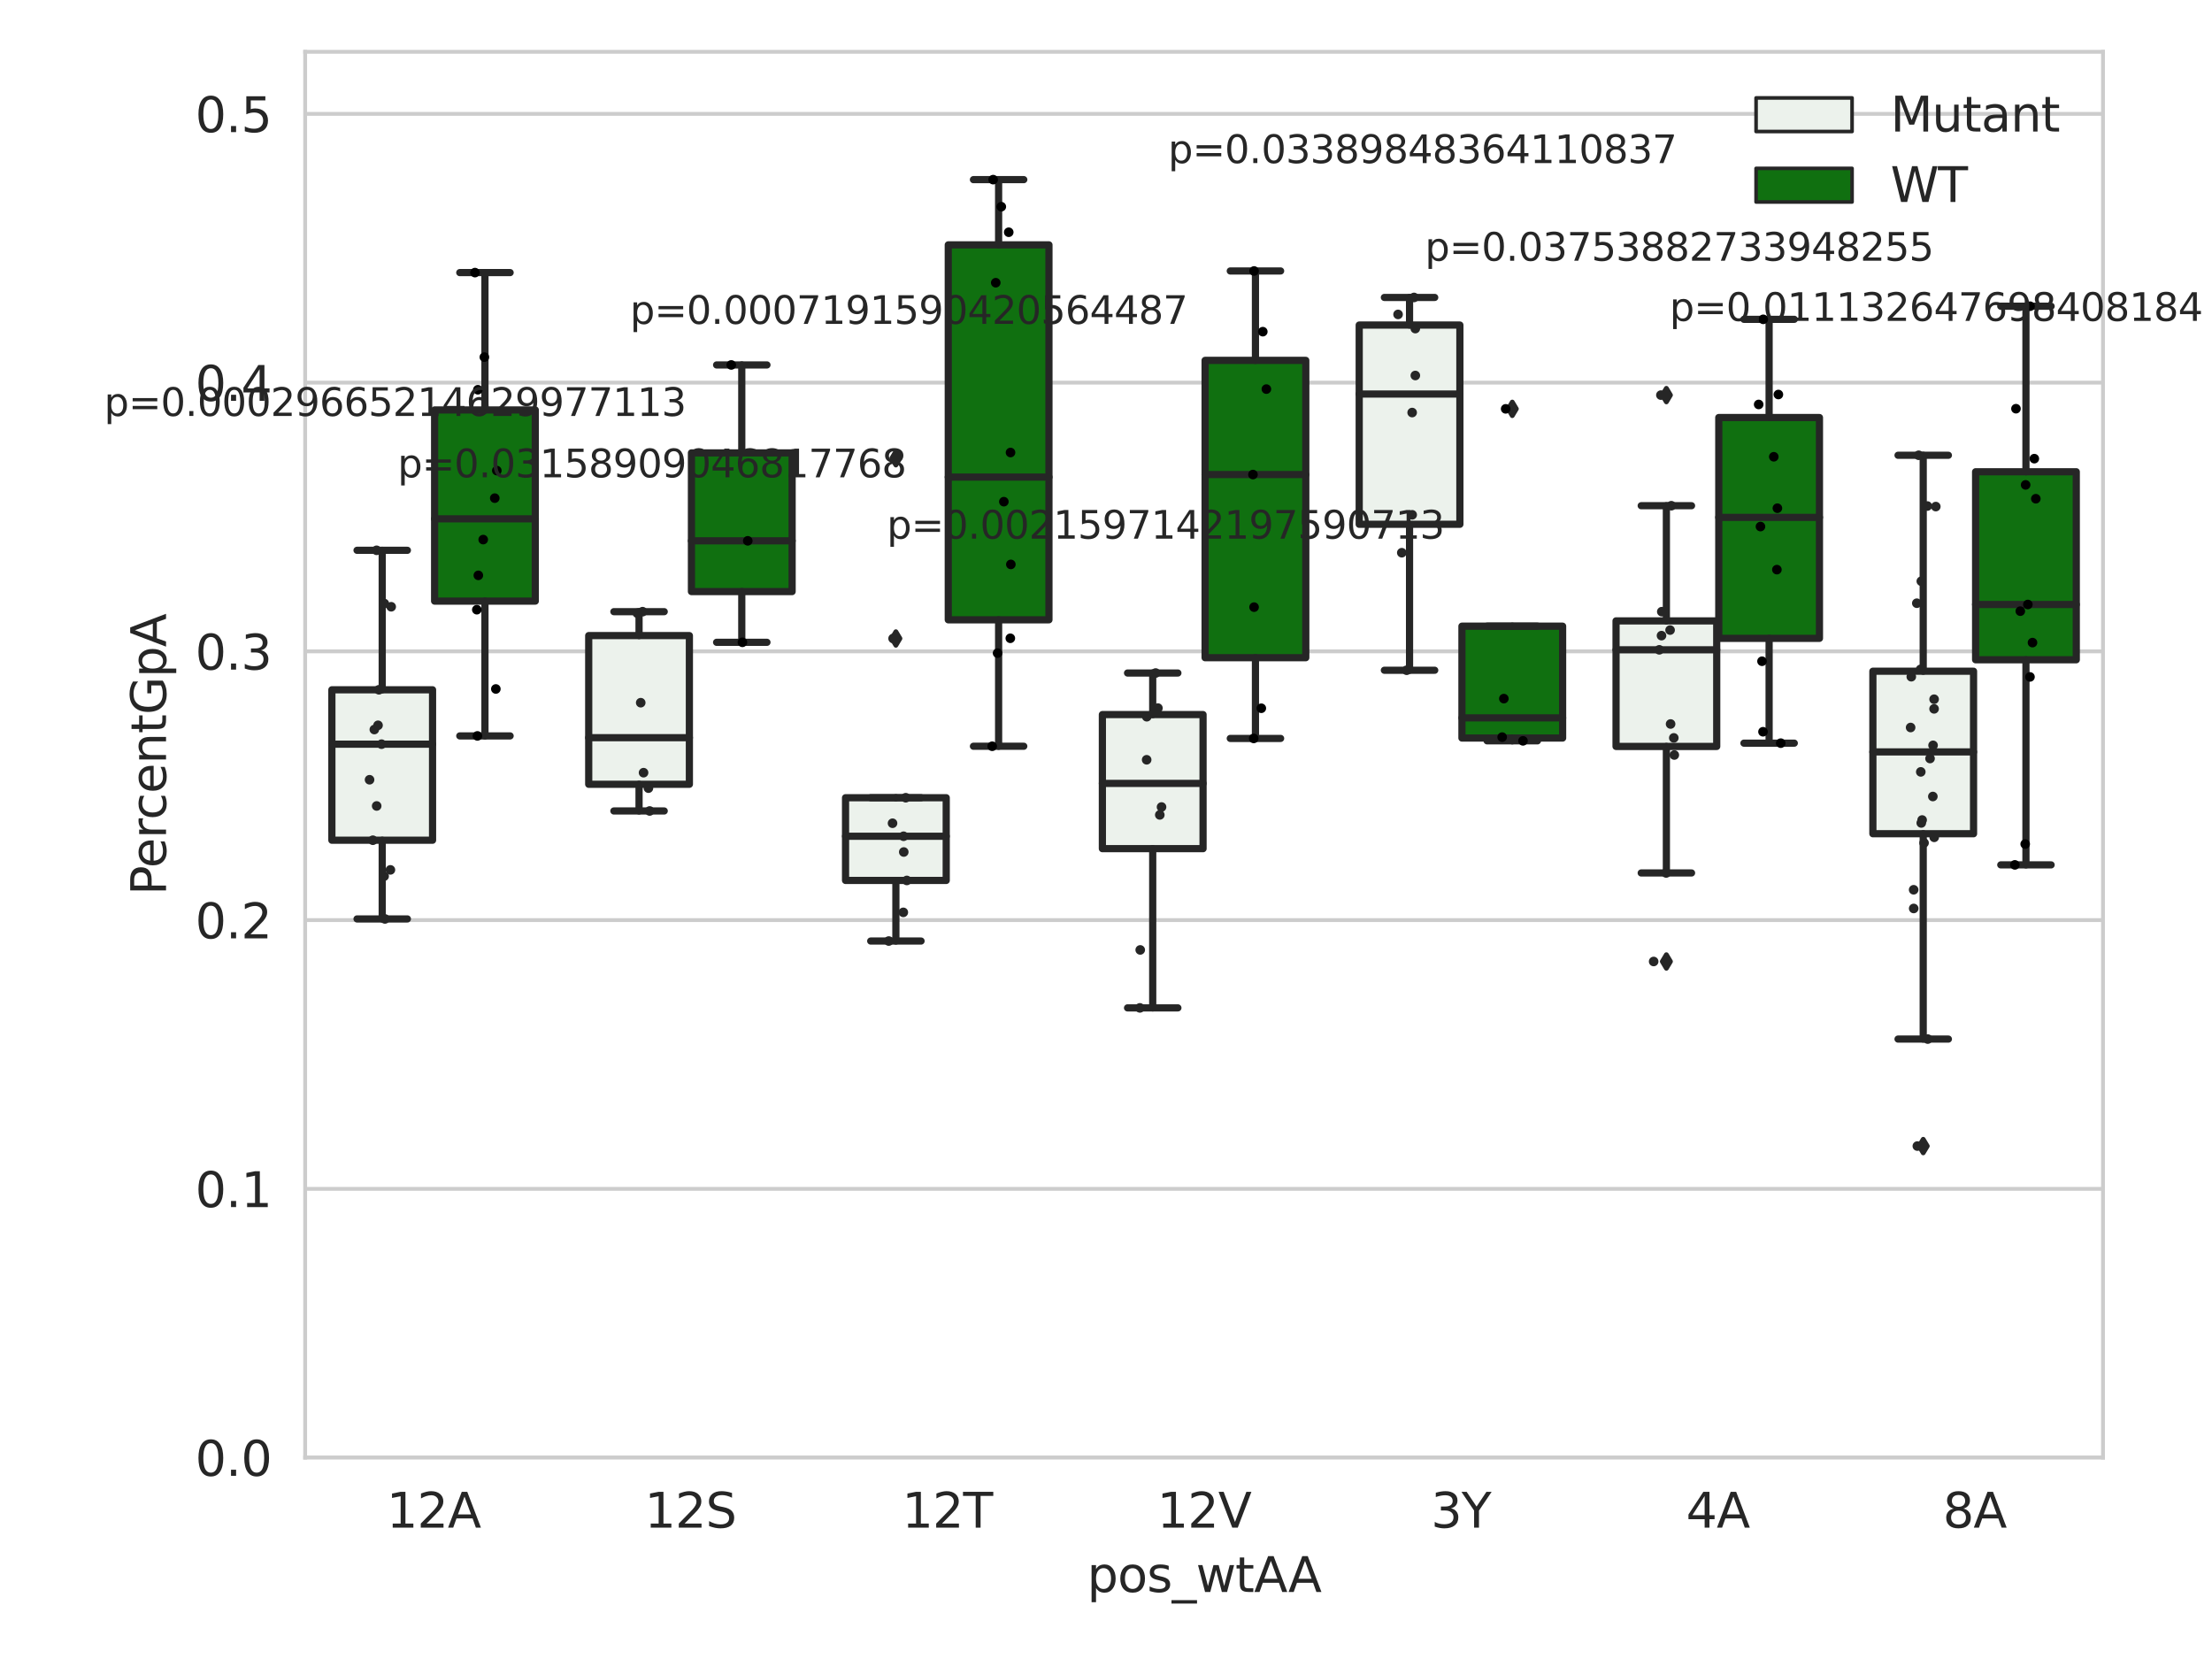 <?xml version="1.0" encoding="utf-8" standalone="no"?>
<!DOCTYPE svg PUBLIC "-//W3C//DTD SVG 1.1//EN"
  "http://www.w3.org/Graphics/SVG/1.1/DTD/svg11.dtd">
<svg xmlns:xlink="http://www.w3.org/1999/xlink" width="460.8pt" height="345.6pt" viewBox="0 0 460.8 345.6" xmlns="http://www.w3.org/2000/svg" version="1.1">
 <defs>
  <style type="text/css">*{stroke-linejoin: round; stroke-linecap: butt}</style>
 </defs>
 <g id="figure_1">
  <g id="patch_1">
   <path d="M 0 345.6 
L 460.8 345.6 
L 460.8 0 
L 0 0 
z
" style="fill: #ffffff"/>
  </g>
  <g id="axes_1">
   <g id="patch_2">
    <path d="M 63.571 303.64 
L 438.093 303.64 
L 438.093 10.8 
L 63.571 10.8 
z
" style="fill: #ffffff"/>
   </g>
   <g id="matplotlib.axis_1">
    <g id="xtick_1">
     <g id="text_1">
      <!-- 12A -->
      <g style="fill: #262626" transform="translate(80.54 318.238) scale(0.1 -0.1)">
       <defs>
        <path id="DejaVuSans-31" d="M 794 531 
L 1825 531 
L 1825 4091 
L 703 3866 
L 703 4441 
L 1819 4666 
L 2450 4666 
L 2450 531 
L 3481 531 
L 3481 0 
L 794 0 
L 794 531 
z
" transform="scale(0.016)"/>
        <path id="DejaVuSans-32" d="M 1228 531 
L 3431 531 
L 3431 0 
L 469 0 
L 469 531 
Q 828 903 1448 1529 
Q 2069 2156 2228 2338 
Q 2531 2678 2651 2914 
Q 2772 3150 2772 3378 
Q 2772 3750 2511 3984 
Q 2250 4219 1831 4219 
Q 1534 4219 1204 4116 
Q 875 4013 500 3803 
L 500 4441 
Q 881 4594 1212 4672 
Q 1544 4750 1819 4750 
Q 2544 4750 2975 4387 
Q 3406 4025 3406 3419 
Q 3406 3131 3298 2873 
Q 3191 2616 2906 2266 
Q 2828 2175 2409 1742 
Q 1991 1309 1228 531 
z
" transform="scale(0.016)"/>
        <path id="DejaVuSans-41" d="M 2188 4044 
L 1331 1722 
L 3047 1722 
L 2188 4044 
z
M 1831 4666 
L 2547 4666 
L 4325 0 
L 3669 0 
L 3244 1197 
L 1141 1197 
L 716 0 
L 50 0 
L 1831 4666 
z
" transform="scale(0.016)"/>
       </defs>
       <use xlink:href="#DejaVuSans-31"/>
       <use xlink:href="#DejaVuSans-32" x="63.623"/>
       <use xlink:href="#DejaVuSans-41" x="127.246"/>
      </g>
     </g>
    </g>
    <g id="xtick_2">
     <g id="text_2">
      <!-- 12S -->
      <g style="fill: #262626" transform="translate(134.289 318.238) scale(0.1 -0.1)">
       <defs>
        <path id="DejaVuSans-53" d="M 3425 4513 
L 3425 3897 
Q 3066 4069 2747 4153 
Q 2428 4238 2131 4238 
Q 1616 4238 1336 4038 
Q 1056 3838 1056 3469 
Q 1056 3159 1242 3001 
Q 1428 2844 1947 2747 
L 2328 2669 
Q 3034 2534 3370 2195 
Q 3706 1856 3706 1288 
Q 3706 609 3251 259 
Q 2797 -91 1919 -91 
Q 1588 -91 1214 -16 
Q 841 59 441 206 
L 441 856 
Q 825 641 1194 531 
Q 1563 422 1919 422 
Q 2459 422 2753 634 
Q 3047 847 3047 1241 
Q 3047 1584 2836 1778 
Q 2625 1972 2144 2069 
L 1759 2144 
Q 1053 2284 737 2584 
Q 422 2884 422 3419 
Q 422 4038 858 4394 
Q 1294 4750 2059 4750 
Q 2388 4750 2728 4690 
Q 3069 4631 3425 4513 
z
" transform="scale(0.016)"/>
       </defs>
       <use xlink:href="#DejaVuSans-31"/>
       <use xlink:href="#DejaVuSans-32" x="63.623"/>
       <use xlink:href="#DejaVuSans-53" x="127.246"/>
      </g>
     </g>
    </g>
    <g id="xtick_3">
     <g id="text_3">
      <!-- 12T -->
      <g style="fill: #262626" transform="translate(187.912 318.238) scale(0.1 -0.1)">
       <defs>
        <path id="DejaVuSans-54" d="M -19 4666 
L 3928 4666 
L 3928 4134 
L 2272 4134 
L 2272 0 
L 1638 0 
L 1638 4134 
L -19 4134 
L -19 4666 
z
" transform="scale(0.016)"/>
       </defs>
       <use xlink:href="#DejaVuSans-31"/>
       <use xlink:href="#DejaVuSans-32" x="63.623"/>
       <use xlink:href="#DejaVuSans-54" x="127.246"/>
      </g>
     </g>
    </g>
    <g id="xtick_4">
     <g id="text_4">
      <!-- 12V -->
      <g style="fill: #262626" transform="translate(241.049 318.238) scale(0.1 -0.1)">
       <defs>
        <path id="DejaVuSans-56" d="M 1831 0 
L 50 4666 
L 709 4666 
L 2188 738 
L 3669 4666 
L 4325 4666 
L 2547 0 
L 1831 0 
z
" transform="scale(0.016)"/>
       </defs>
       <use xlink:href="#DejaVuSans-31"/>
       <use xlink:href="#DejaVuSans-32" x="63.623"/>
       <use xlink:href="#DejaVuSans-56" x="127.246"/>
      </g>
     </g>
    </g>
    <g id="xtick_5">
     <g id="text_5">
      <!-- 3Y -->
      <g style="fill: #262626" transform="translate(298.1 318.238) scale(0.1 -0.1)">
       <defs>
        <path id="DejaVuSans-33" d="M 2597 2516 
Q 3050 2419 3304 2112 
Q 3559 1806 3559 1356 
Q 3559 666 3084 287 
Q 2609 -91 1734 -91 
Q 1441 -91 1130 -33 
Q 819 25 488 141 
L 488 750 
Q 750 597 1062 519 
Q 1375 441 1716 441 
Q 2309 441 2620 675 
Q 2931 909 2931 1356 
Q 2931 1769 2642 2001 
Q 2353 2234 1838 2234 
L 1294 2234 
L 1294 2753 
L 1863 2753 
Q 2328 2753 2575 2939 
Q 2822 3125 2822 3475 
Q 2822 3834 2567 4026 
Q 2313 4219 1838 4219 
Q 1578 4219 1281 4162 
Q 984 4106 628 3988 
L 628 4550 
Q 988 4650 1302 4700 
Q 1616 4750 1894 4750 
Q 2613 4750 3031 4423 
Q 3450 4097 3450 3541 
Q 3450 3153 3228 2886 
Q 3006 2619 2597 2516 
z
" transform="scale(0.016)"/>
        <path id="DejaVuSans-59" d="M -13 4666 
L 666 4666 
L 1959 2747 
L 3244 4666 
L 3922 4666 
L 2272 2222 
L 2272 0 
L 1638 0 
L 1638 2222 
L -13 4666 
z
" transform="scale(0.016)"/>
       </defs>
       <use xlink:href="#DejaVuSans-33"/>
       <use xlink:href="#DejaVuSans-59" x="63.623"/>
      </g>
     </g>
    </g>
    <g id="xtick_6">
     <g id="text_6">
      <!-- 4A -->
      <g style="fill: #262626" transform="translate(351.237 318.238) scale(0.1 -0.1)">
       <defs>
        <path id="DejaVuSans-34" d="M 2419 4116 
L 825 1625 
L 2419 1625 
L 2419 4116 
z
M 2253 4666 
L 3047 4666 
L 3047 1625 
L 3713 1625 
L 3713 1100 
L 3047 1100 
L 3047 0 
L 2419 0 
L 2419 1100 
L 313 1100 
L 313 1709 
L 2253 4666 
z
" transform="scale(0.016)"/>
       </defs>
       <use xlink:href="#DejaVuSans-34"/>
       <use xlink:href="#DejaVuSans-41" x="63.623"/>
      </g>
     </g>
    </g>
    <g id="xtick_7">
     <g id="text_7">
      <!-- 8A -->
      <g style="fill: #262626" transform="translate(404.74 318.238) scale(0.1 -0.1)">
       <defs>
        <path id="DejaVuSans-38" d="M 2034 2216 
Q 1584 2216 1326 1975 
Q 1069 1734 1069 1313 
Q 1069 891 1326 650 
Q 1584 409 2034 409 
Q 2484 409 2743 651 
Q 3003 894 3003 1313 
Q 3003 1734 2745 1975 
Q 2488 2216 2034 2216 
z
M 1403 2484 
Q 997 2584 770 2862 
Q 544 3141 544 3541 
Q 544 4100 942 4425 
Q 1341 4750 2034 4750 
Q 2731 4750 3128 4425 
Q 3525 4100 3525 3541 
Q 3525 3141 3298 2862 
Q 3072 2584 2669 2484 
Q 3125 2378 3379 2068 
Q 3634 1759 3634 1313 
Q 3634 634 3220 271 
Q 2806 -91 2034 -91 
Q 1263 -91 848 271 
Q 434 634 434 1313 
Q 434 1759 690 2068 
Q 947 2378 1403 2484 
z
M 1172 3481 
Q 1172 3119 1398 2916 
Q 1625 2713 2034 2713 
Q 2441 2713 2670 2916 
Q 2900 3119 2900 3481 
Q 2900 3844 2670 4047 
Q 2441 4250 2034 4250 
Q 1625 4250 1398 4047 
Q 1172 3844 1172 3481 
z
" transform="scale(0.016)"/>
       </defs>
       <use xlink:href="#DejaVuSans-38"/>
       <use xlink:href="#DejaVuSans-41" x="63.623"/>
      </g>
     </g>
    </g>
    <g id="text_8">
     <!-- pos_wtAA -->
     <g style="fill: #262626" transform="translate(226.466 331.638) scale(0.1 -0.1)">
      <defs>
       <path id="DejaVuSans-70" d="M 1159 525 
L 1159 -1331 
L 581 -1331 
L 581 3500 
L 1159 3500 
L 1159 2969 
Q 1341 3281 1617 3432 
Q 1894 3584 2278 3584 
Q 2916 3584 3314 3078 
Q 3713 2572 3713 1747 
Q 3713 922 3314 415 
Q 2916 -91 2278 -91 
Q 1894 -91 1617 61 
Q 1341 213 1159 525 
z
M 3116 1747 
Q 3116 2381 2855 2742 
Q 2594 3103 2138 3103 
Q 1681 3103 1420 2742 
Q 1159 2381 1159 1747 
Q 1159 1113 1420 752 
Q 1681 391 2138 391 
Q 2594 391 2855 752 
Q 3116 1113 3116 1747 
z
" transform="scale(0.016)"/>
       <path id="DejaVuSans-6f" d="M 1959 3097 
Q 1497 3097 1228 2736 
Q 959 2375 959 1747 
Q 959 1119 1226 758 
Q 1494 397 1959 397 
Q 2419 397 2687 759 
Q 2956 1122 2956 1747 
Q 2956 2369 2687 2733 
Q 2419 3097 1959 3097 
z
M 1959 3584 
Q 2709 3584 3137 3096 
Q 3566 2609 3566 1747 
Q 3566 888 3137 398 
Q 2709 -91 1959 -91 
Q 1206 -91 779 398 
Q 353 888 353 1747 
Q 353 2609 779 3096 
Q 1206 3584 1959 3584 
z
" transform="scale(0.016)"/>
       <path id="DejaVuSans-73" d="M 2834 3397 
L 2834 2853 
Q 2591 2978 2328 3040 
Q 2066 3103 1784 3103 
Q 1356 3103 1142 2972 
Q 928 2841 928 2578 
Q 928 2378 1081 2264 
Q 1234 2150 1697 2047 
L 1894 2003 
Q 2506 1872 2764 1633 
Q 3022 1394 3022 966 
Q 3022 478 2636 193 
Q 2250 -91 1575 -91 
Q 1294 -91 989 -36 
Q 684 19 347 128 
L 347 722 
Q 666 556 975 473 
Q 1284 391 1588 391 
Q 1994 391 2212 530 
Q 2431 669 2431 922 
Q 2431 1156 2273 1281 
Q 2116 1406 1581 1522 
L 1381 1569 
Q 847 1681 609 1914 
Q 372 2147 372 2553 
Q 372 3047 722 3315 
Q 1072 3584 1716 3584 
Q 2034 3584 2315 3537 
Q 2597 3491 2834 3397 
z
" transform="scale(0.016)"/>
       <path id="DejaVuSans-5f" d="M 3263 -1063 
L 3263 -1509 
L -63 -1509 
L -63 -1063 
L 3263 -1063 
z
" transform="scale(0.016)"/>
       <path id="DejaVuSans-77" d="M 269 3500 
L 844 3500 
L 1563 769 
L 2278 3500 
L 2956 3500 
L 3675 769 
L 4391 3500 
L 4966 3500 
L 4050 0 
L 3372 0 
L 2619 2869 
L 1863 0 
L 1184 0 
L 269 3500 
z
" transform="scale(0.016)"/>
       <path id="DejaVuSans-74" d="M 1172 4494 
L 1172 3500 
L 2356 3500 
L 2356 3053 
L 1172 3053 
L 1172 1153 
Q 1172 725 1289 603 
Q 1406 481 1766 481 
L 2356 481 
L 2356 0 
L 1766 0 
Q 1100 0 847 248 
Q 594 497 594 1153 
L 594 3053 
L 172 3053 
L 172 3500 
L 594 3500 
L 594 4494 
L 1172 4494 
z
" transform="scale(0.016)"/>
      </defs>
      <use xlink:href="#DejaVuSans-70"/>
      <use xlink:href="#DejaVuSans-6f" x="63.477"/>
      <use xlink:href="#DejaVuSans-73" x="124.658"/>
      <use xlink:href="#DejaVuSans-5f" x="176.758"/>
      <use xlink:href="#DejaVuSans-77" x="226.758"/>
      <use xlink:href="#DejaVuSans-74" x="308.545"/>
      <use xlink:href="#DejaVuSans-41" x="347.754"/>
      <use xlink:href="#DejaVuSans-41" x="418.912"/>
     </g>
    </g>
   </g>
   <g id="matplotlib.axis_2">
    <g id="ytick_1">
     <g id="line2d_1">
      <path d="M 63.571 303.64 
L 438.093 303.64 
" clip-path="url(#p0938253607)" style="fill: none; stroke: #cccccc; stroke-width: 0.8; stroke-linecap: round"/>
     </g>
     <g id="text_9">
      <!-- 0.0 -->
      <g style="fill: #262626" transform="translate(40.668 307.439) scale(0.1 -0.1)">
       <defs>
        <path id="DejaVuSans-30" d="M 2034 4250 
Q 1547 4250 1301 3770 
Q 1056 3291 1056 2328 
Q 1056 1369 1301 889 
Q 1547 409 2034 409 
Q 2525 409 2770 889 
Q 3016 1369 3016 2328 
Q 3016 3291 2770 3770 
Q 2525 4250 2034 4250 
z
M 2034 4750 
Q 2819 4750 3233 4129 
Q 3647 3509 3647 2328 
Q 3647 1150 3233 529 
Q 2819 -91 2034 -91 
Q 1250 -91 836 529 
Q 422 1150 422 2328 
Q 422 3509 836 4129 
Q 1250 4750 2034 4750 
z
" transform="scale(0.016)"/>
        <path id="DejaVuSans-2e" d="M 684 794 
L 1344 794 
L 1344 0 
L 684 0 
L 684 794 
z
" transform="scale(0.016)"/>
       </defs>
       <use xlink:href="#DejaVuSans-30"/>
       <use xlink:href="#DejaVuSans-2e" x="63.623"/>
       <use xlink:href="#DejaVuSans-30" x="95.41"/>
      </g>
     </g>
    </g>
    <g id="ytick_2">
     <g id="line2d_2">
      <path d="M 63.571 247.657 
L 438.093 247.657 
" clip-path="url(#p0938253607)" style="fill: none; stroke: #cccccc; stroke-width: 0.8; stroke-linecap: round"/>
     </g>
     <g id="text_10">
      <!-- 0.1 -->
      <g style="fill: #262626" transform="translate(40.668 251.456) scale(0.1 -0.1)">
       <use xlink:href="#DejaVuSans-30"/>
       <use xlink:href="#DejaVuSans-2e" x="63.623"/>
       <use xlink:href="#DejaVuSans-31" x="95.41"/>
      </g>
     </g>
    </g>
    <g id="ytick_3">
     <g id="line2d_3">
      <path d="M 63.571 191.674 
L 438.093 191.674 
" clip-path="url(#p0938253607)" style="fill: none; stroke: #cccccc; stroke-width: 0.8; stroke-linecap: round"/>
     </g>
     <g id="text_11">
      <!-- 0.2 -->
      <g style="fill: #262626" transform="translate(40.668 195.473) scale(0.1 -0.1)">
       <use xlink:href="#DejaVuSans-30"/>
       <use xlink:href="#DejaVuSans-2e" x="63.623"/>
       <use xlink:href="#DejaVuSans-32" x="95.41"/>
      </g>
     </g>
    </g>
    <g id="ytick_4">
     <g id="line2d_4">
      <path d="M 63.571 135.691 
L 438.093 135.691 
" clip-path="url(#p0938253607)" style="fill: none; stroke: #cccccc; stroke-width: 0.8; stroke-linecap: round"/>
     </g>
     <g id="text_12">
      <!-- 0.3 -->
      <g style="fill: #262626" transform="translate(40.668 139.49) scale(0.1 -0.1)">
       <use xlink:href="#DejaVuSans-30"/>
       <use xlink:href="#DejaVuSans-2e" x="63.623"/>
       <use xlink:href="#DejaVuSans-33" x="95.41"/>
      </g>
     </g>
    </g>
    <g id="ytick_5">
     <g id="line2d_5">
      <path d="M 63.571 79.707 
L 438.093 79.707 
" clip-path="url(#p0938253607)" style="fill: none; stroke: #cccccc; stroke-width: 0.8; stroke-linecap: round"/>
     </g>
     <g id="text_13">
      <!-- 0.4 -->
      <g style="fill: #262626" transform="translate(40.668 83.507) scale(0.1 -0.1)">
       <use xlink:href="#DejaVuSans-30"/>
       <use xlink:href="#DejaVuSans-2e" x="63.623"/>
       <use xlink:href="#DejaVuSans-34" x="95.41"/>
      </g>
     </g>
    </g>
    <g id="ytick_6">
     <g id="line2d_6">
      <path d="M 63.571 23.724 
L 438.093 23.724 
" clip-path="url(#p0938253607)" style="fill: none; stroke: #cccccc; stroke-width: 0.8; stroke-linecap: round"/>
     </g>
     <g id="text_14">
      <!-- 0.5 -->
      <g style="fill: #262626" transform="translate(40.668 27.523) scale(0.1 -0.1)">
       <defs>
        <path id="DejaVuSans-35" d="M 691 4666 
L 3169 4666 
L 3169 4134 
L 1269 4134 
L 1269 2991 
Q 1406 3038 1543 3061 
Q 1681 3084 1819 3084 
Q 2600 3084 3056 2656 
Q 3513 2228 3513 1497 
Q 3513 744 3044 326 
Q 2575 -91 1722 -91 
Q 1428 -91 1123 -41 
Q 819 9 494 109 
L 494 744 
Q 775 591 1075 516 
Q 1375 441 1709 441 
Q 2250 441 2565 725 
Q 2881 1009 2881 1497 
Q 2881 1984 2565 2268 
Q 2250 2553 1709 2553 
Q 1456 2553 1204 2497 
Q 953 2441 691 2322 
L 691 4666 
z
" transform="scale(0.016)"/>
       </defs>
       <use xlink:href="#DejaVuSans-30"/>
       <use xlink:href="#DejaVuSans-2e" x="63.623"/>
       <use xlink:href="#DejaVuSans-35" x="95.41"/>
      </g>
     </g>
    </g>
    <g id="text_15">
     <!-- PercentGpA -->
     <g style="fill: #262626" transform="translate(34.588 186.497) rotate(-90) scale(0.1 -0.1)">
      <defs>
       <path id="DejaVuSans-50" d="M 1259 4147 
L 1259 2394 
L 2053 2394 
Q 2494 2394 2734 2622 
Q 2975 2850 2975 3272 
Q 2975 3691 2734 3919 
Q 2494 4147 2053 4147 
L 1259 4147 
z
M 628 4666 
L 2053 4666 
Q 2838 4666 3239 4311 
Q 3641 3956 3641 3272 
Q 3641 2581 3239 2228 
Q 2838 1875 2053 1875 
L 1259 1875 
L 1259 0 
L 628 0 
L 628 4666 
z
" transform="scale(0.016)"/>
       <path id="DejaVuSans-65" d="M 3597 1894 
L 3597 1613 
L 953 1613 
Q 991 1019 1311 708 
Q 1631 397 2203 397 
Q 2534 397 2845 478 
Q 3156 559 3463 722 
L 3463 178 
Q 3153 47 2828 -22 
Q 2503 -91 2169 -91 
Q 1331 -91 842 396 
Q 353 884 353 1716 
Q 353 2575 817 3079 
Q 1281 3584 2069 3584 
Q 2775 3584 3186 3129 
Q 3597 2675 3597 1894 
z
M 3022 2063 
Q 3016 2534 2758 2815 
Q 2500 3097 2075 3097 
Q 1594 3097 1305 2825 
Q 1016 2553 972 2059 
L 3022 2063 
z
" transform="scale(0.016)"/>
       <path id="DejaVuSans-72" d="M 2631 2963 
Q 2534 3019 2420 3045 
Q 2306 3072 2169 3072 
Q 1681 3072 1420 2755 
Q 1159 2438 1159 1844 
L 1159 0 
L 581 0 
L 581 3500 
L 1159 3500 
L 1159 2956 
Q 1341 3275 1631 3429 
Q 1922 3584 2338 3584 
Q 2397 3584 2469 3576 
Q 2541 3569 2628 3553 
L 2631 2963 
z
" transform="scale(0.016)"/>
       <path id="DejaVuSans-63" d="M 3122 3366 
L 3122 2828 
Q 2878 2963 2633 3030 
Q 2388 3097 2138 3097 
Q 1578 3097 1268 2742 
Q 959 2388 959 1747 
Q 959 1106 1268 751 
Q 1578 397 2138 397 
Q 2388 397 2633 464 
Q 2878 531 3122 666 
L 3122 134 
Q 2881 22 2623 -34 
Q 2366 -91 2075 -91 
Q 1284 -91 818 406 
Q 353 903 353 1747 
Q 353 2603 823 3093 
Q 1294 3584 2113 3584 
Q 2378 3584 2631 3529 
Q 2884 3475 3122 3366 
z
" transform="scale(0.016)"/>
       <path id="DejaVuSans-6e" d="M 3513 2113 
L 3513 0 
L 2938 0 
L 2938 2094 
Q 2938 2591 2744 2837 
Q 2550 3084 2163 3084 
Q 1697 3084 1428 2787 
Q 1159 2491 1159 1978 
L 1159 0 
L 581 0 
L 581 3500 
L 1159 3500 
L 1159 2956 
Q 1366 3272 1645 3428 
Q 1925 3584 2291 3584 
Q 2894 3584 3203 3211 
Q 3513 2838 3513 2113 
z
" transform="scale(0.016)"/>
       <path id="DejaVuSans-47" d="M 3809 666 
L 3809 1919 
L 2778 1919 
L 2778 2438 
L 4434 2438 
L 4434 434 
Q 4069 175 3628 42 
Q 3188 -91 2688 -91 
Q 1594 -91 976 548 
Q 359 1188 359 2328 
Q 359 3472 976 4111 
Q 1594 4750 2688 4750 
Q 3144 4750 3555 4637 
Q 3966 4525 4313 4306 
L 4313 3634 
Q 3963 3931 3569 4081 
Q 3175 4231 2741 4231 
Q 1884 4231 1454 3753 
Q 1025 3275 1025 2328 
Q 1025 1384 1454 906 
Q 1884 428 2741 428 
Q 3075 428 3337 486 
Q 3600 544 3809 666 
z
" transform="scale(0.016)"/>
      </defs>
      <use xlink:href="#DejaVuSans-50"/>
      <use xlink:href="#DejaVuSans-65" x="56.678"/>
      <use xlink:href="#DejaVuSans-72" x="118.201"/>
      <use xlink:href="#DejaVuSans-63" x="157.064"/>
      <use xlink:href="#DejaVuSans-65" x="212.045"/>
      <use xlink:href="#DejaVuSans-6e" x="273.568"/>
      <use xlink:href="#DejaVuSans-74" x="336.947"/>
      <use xlink:href="#DejaVuSans-47" x="376.156"/>
      <use xlink:href="#DejaVuSans-70" x="453.646"/>
      <use xlink:href="#DejaVuSans-41" x="517.123"/>
     </g>
    </g>
   </g>
   <g id="patch_3">
    <path d="M 69.136 175.035 
L 90.109 175.035 
L 90.109 143.694 
L 69.136 143.694 
L 69.136 175.035 
z
" clip-path="url(#p0938253607)" style="fill: #ecf2ec; stroke: #262626; stroke-width: 1.5; stroke-linejoin: miter"/>
   </g>
   <g id="patch_4">
    <path d="M 90.537 125.223 
L 111.51 125.223 
L 111.51 85.402 
L 90.537 85.402 
L 90.537 125.223 
z
" clip-path="url(#p0938253607)" style="fill: #107010; stroke: #262626; stroke-width: 1.5; stroke-linejoin: miter"/>
   </g>
   <g id="patch_5">
    <path d="M 122.639 163.38 
L 143.612 163.38 
L 143.612 132.405 
L 122.639 132.405 
L 122.639 163.38 
z
" clip-path="url(#p0938253607)" style="fill: #ecf2ec; stroke: #262626; stroke-width: 1.5; stroke-linejoin: miter"/>
   </g>
   <g id="patch_6">
    <path d="M 144.04 123.235 
L 165.013 123.235 
L 165.013 94.345 
L 144.04 94.345 
L 144.04 123.235 
z
" clip-path="url(#p0938253607)" style="fill: #107010; stroke: #262626; stroke-width: 1.5; stroke-linejoin: miter"/>
   </g>
   <g id="patch_7">
    <path d="M 176.142 183.412 
L 197.115 183.412 
L 197.115 166.18 
L 176.142 166.18 
L 176.142 183.412 
z
" clip-path="url(#p0938253607)" style="fill: #ecf2ec; stroke: #262626; stroke-width: 1.5; stroke-linejoin: miter"/>
   </g>
   <g id="patch_8">
    <path d="M 197.543 129.118 
L 218.516 129.118 
L 218.516 51.009 
L 197.543 51.009 
L 197.543 129.118 
z
" clip-path="url(#p0938253607)" style="fill: #107010; stroke: #262626; stroke-width: 1.5; stroke-linejoin: miter"/>
   </g>
   <g id="patch_9">
    <path d="M 229.645 176.791 
L 250.618 176.791 
L 250.618 148.859 
L 229.645 148.859 
L 229.645 176.791 
z
" clip-path="url(#p0938253607)" style="fill: #ecf2ec; stroke: #262626; stroke-width: 1.5; stroke-linejoin: miter"/>
   </g>
   <g id="patch_10">
    <path d="M 251.046 137.01 
L 272.019 137.01 
L 272.019 75.074 
L 251.046 75.074 
L 251.046 137.01 
z
" clip-path="url(#p0938253607)" style="fill: #107010; stroke: #262626; stroke-width: 1.5; stroke-linejoin: miter"/>
   </g>
   <g id="patch_11">
    <path d="M 283.148 109.218 
L 304.121 109.218 
L 304.121 67.713 
L 283.148 67.713 
L 283.148 109.218 
z
" clip-path="url(#p0938253607)" style="fill: #ecf2ec; stroke: #262626; stroke-width: 1.5; stroke-linejoin: miter"/>
   </g>
   <g id="patch_12">
    <path d="M 304.549 153.749 
L 325.522 153.749 
L 325.522 130.444 
L 304.549 130.444 
L 304.549 153.749 
z
" clip-path="url(#p0938253607)" style="fill: #107010; stroke: #262626; stroke-width: 1.5; stroke-linejoin: miter"/>
   </g>
   <g id="patch_13">
    <path d="M 336.651 155.499 
L 357.624 155.499 
L 357.624 129.34 
L 336.651 129.34 
L 336.651 155.499 
z
" clip-path="url(#p0938253607)" style="fill: #ecf2ec; stroke: #262626; stroke-width: 1.5; stroke-linejoin: miter"/>
   </g>
   <g id="patch_14">
    <path d="M 358.052 132.978 
L 379.025 132.978 
L 379.025 86.979 
L 358.052 86.979 
L 358.052 132.978 
z
" clip-path="url(#p0938253607)" style="fill: #107010; stroke: #262626; stroke-width: 1.5; stroke-linejoin: miter"/>
   </g>
   <g id="patch_15">
    <path d="M 390.154 173.682 
L 411.127 173.682 
L 411.127 139.828 
L 390.154 139.828 
L 390.154 173.682 
z
" clip-path="url(#p0938253607)" style="fill: #ecf2ec; stroke: #262626; stroke-width: 1.5; stroke-linejoin: miter"/>
   </g>
   <g id="patch_16">
    <path d="M 411.555 137.439 
L 432.528 137.439 
L 432.528 98.278 
L 411.555 98.278 
L 411.555 137.439 
z
" clip-path="url(#p0938253607)" style="fill: #107010; stroke: #262626; stroke-width: 1.5; stroke-linejoin: miter"/>
   </g>
   <g id="patch_17">
    <path d="M 90.323 303.64 
L 90.323 303.64 
L 90.323 303.64 
L 90.323 303.64 
z
" clip-path="url(#p0938253607)" style="fill: #ecf2ec; stroke: #262626; stroke-width: 0.75; stroke-linejoin: miter"/>
   </g>
   <g id="patch_18">
    <path d="M 90.323 303.64 
L 90.323 303.64 
L 90.323 303.64 
L 90.323 303.64 
z
" clip-path="url(#p0938253607)" style="fill: #107010; stroke: #262626; stroke-width: 0.75; stroke-linejoin: miter"/>
   </g>
   <g id="PathCollection_1"/>
   <g id="PathCollection_2"/>
   <g id="line2d_7">
    <path d="M 79.622 175.035 
L 79.622 191.43 
" clip-path="url(#p0938253607)" style="fill: none; stroke: #262626; stroke-width: 1.5; stroke-linecap: round"/>
   </g>
   <g id="line2d_8">
    <path d="M 79.622 143.694 
L 79.622 114.64 
" clip-path="url(#p0938253607)" style="fill: none; stroke: #262626; stroke-width: 1.5; stroke-linecap: round"/>
   </g>
   <g id="line2d_9">
    <path d="M 74.379 191.43 
L 84.865 191.43 
" clip-path="url(#p0938253607)" style="fill: none; stroke: #262626; stroke-width: 1.5; stroke-linecap: round"/>
   </g>
   <g id="line2d_10">
    <path d="M 74.379 114.64 
L 84.865 114.64 
" clip-path="url(#p0938253607)" style="fill: none; stroke: #262626; stroke-width: 1.5; stroke-linecap: round"/>
   </g>
   <g id="line2d_11"/>
   <g id="line2d_12">
    <path d="M 101.023 125.223 
L 101.023 153.303 
" clip-path="url(#p0938253607)" style="fill: none; stroke: #262626; stroke-width: 1.5; stroke-linecap: round"/>
   </g>
   <g id="line2d_13">
    <path d="M 101.023 85.402 
L 101.023 56.788 
" clip-path="url(#p0938253607)" style="fill: none; stroke: #262626; stroke-width: 1.5; stroke-linecap: round"/>
   </g>
   <g id="line2d_14">
    <path d="M 95.78 153.303 
L 106.267 153.303 
" clip-path="url(#p0938253607)" style="fill: none; stroke: #262626; stroke-width: 1.5; stroke-linecap: round"/>
   </g>
   <g id="line2d_15">
    <path d="M 95.78 56.788 
L 106.267 56.788 
" clip-path="url(#p0938253607)" style="fill: none; stroke: #262626; stroke-width: 1.5; stroke-linecap: round"/>
   </g>
   <g id="line2d_16"/>
   <g id="line2d_17">
    <path d="M 133.125 163.38 
L 133.125 168.94 
" clip-path="url(#p0938253607)" style="fill: none; stroke: #262626; stroke-width: 1.5; stroke-linecap: round"/>
   </g>
   <g id="line2d_18">
    <path d="M 133.125 132.405 
L 133.125 127.422 
" clip-path="url(#p0938253607)" style="fill: none; stroke: #262626; stroke-width: 1.5; stroke-linecap: round"/>
   </g>
   <g id="line2d_19">
    <path d="M 127.882 168.94 
L 138.369 168.94 
" clip-path="url(#p0938253607)" style="fill: none; stroke: #262626; stroke-width: 1.5; stroke-linecap: round"/>
   </g>
   <g id="line2d_20">
    <path d="M 127.882 127.422 
L 138.369 127.422 
" clip-path="url(#p0938253607)" style="fill: none; stroke: #262626; stroke-width: 1.5; stroke-linecap: round"/>
   </g>
   <g id="line2d_21"/>
   <g id="line2d_22">
    <path d="M 154.526 123.235 
L 154.526 133.805 
" clip-path="url(#p0938253607)" style="fill: none; stroke: #262626; stroke-width: 1.5; stroke-linecap: round"/>
   </g>
   <g id="line2d_23">
    <path d="M 154.526 94.345 
L 154.526 76.024 
" clip-path="url(#p0938253607)" style="fill: none; stroke: #262626; stroke-width: 1.5; stroke-linecap: round"/>
   </g>
   <g id="line2d_24">
    <path d="M 149.283 133.805 
L 159.77 133.805 
" clip-path="url(#p0938253607)" style="fill: none; stroke: #262626; stroke-width: 1.5; stroke-linecap: round"/>
   </g>
   <g id="line2d_25">
    <path d="M 149.283 76.024 
L 159.77 76.024 
" clip-path="url(#p0938253607)" style="fill: none; stroke: #262626; stroke-width: 1.5; stroke-linecap: round"/>
   </g>
   <g id="line2d_26"/>
   <g id="line2d_27">
    <path d="M 186.628 183.412 
L 186.628 196.035 
" clip-path="url(#p0938253607)" style="fill: none; stroke: #262626; stroke-width: 1.5; stroke-linecap: round"/>
   </g>
   <g id="line2d_28">
    <path d="M 186.628 166.18 
L 186.628 166.18 
" clip-path="url(#p0938253607)" style="fill: none; stroke: #262626; stroke-width: 1.5; stroke-linecap: round"/>
   </g>
   <g id="line2d_29">
    <path d="M 181.385 196.035 
L 191.872 196.035 
" clip-path="url(#p0938253607)" style="fill: none; stroke: #262626; stroke-width: 1.5; stroke-linecap: round"/>
   </g>
   <g id="line2d_30">
    <path d="M 181.385 166.18 
L 191.872 166.18 
" clip-path="url(#p0938253607)" style="fill: none; stroke: #262626; stroke-width: 1.5; stroke-linecap: round"/>
   </g>
   <g id="line2d_31">
    <defs>
     <path id="mfa1291fa64" d="M -0 1.414 
L 0.849 0 
L 0 -1.414 
L -0.849 -0 
z
" style="stroke: #262626; stroke-linejoin: miter"/>
    </defs>
    <g clip-path="url(#p0938253607)">
     <use xlink:href="#mfa1291fa64" x="186.628" y="133.009" style="fill: #262626; stroke: #262626; stroke-linejoin: miter"/>
     <use xlink:href="#mfa1291fa64" x="186.628" y="95.463" style="fill: #262626; stroke: #262626; stroke-linejoin: miter"/>
    </g>
   </g>
   <g id="line2d_32">
    <path d="M 208.03 129.118 
L 208.03 155.458 
" clip-path="url(#p0938253607)" style="fill: none; stroke: #262626; stroke-width: 1.5; stroke-linecap: round"/>
   </g>
   <g id="line2d_33">
    <path d="M 208.03 51.009 
L 208.03 37.422 
" clip-path="url(#p0938253607)" style="fill: none; stroke: #262626; stroke-width: 1.5; stroke-linecap: round"/>
   </g>
   <g id="line2d_34">
    <path d="M 202.786 155.458 
L 213.273 155.458 
" clip-path="url(#p0938253607)" style="fill: none; stroke: #262626; stroke-width: 1.5; stroke-linecap: round"/>
   </g>
   <g id="line2d_35">
    <path d="M 202.786 37.422 
L 213.273 37.422 
" clip-path="url(#p0938253607)" style="fill: none; stroke: #262626; stroke-width: 1.5; stroke-linecap: round"/>
   </g>
   <g id="line2d_36"/>
   <g id="line2d_37">
    <path d="M 240.131 176.791 
L 240.131 209.96 
" clip-path="url(#p0938253607)" style="fill: none; stroke: #262626; stroke-width: 1.5; stroke-linecap: round"/>
   </g>
   <g id="line2d_38">
    <path d="M 240.131 148.859 
L 240.131 140.203 
" clip-path="url(#p0938253607)" style="fill: none; stroke: #262626; stroke-width: 1.5; stroke-linecap: round"/>
   </g>
   <g id="line2d_39">
    <path d="M 234.888 209.96 
L 245.375 209.96 
" clip-path="url(#p0938253607)" style="fill: none; stroke: #262626; stroke-width: 1.5; stroke-linecap: round"/>
   </g>
   <g id="line2d_40">
    <path d="M 234.888 140.203 
L 245.375 140.203 
" clip-path="url(#p0938253607)" style="fill: none; stroke: #262626; stroke-width: 1.5; stroke-linecap: round"/>
   </g>
   <g id="line2d_41"/>
   <g id="line2d_42">
    <path d="M 261.533 137.01 
L 261.533 153.828 
" clip-path="url(#p0938253607)" style="fill: none; stroke: #262626; stroke-width: 1.5; stroke-linecap: round"/>
   </g>
   <g id="line2d_43">
    <path d="M 261.533 75.074 
L 261.533 56.448 
" clip-path="url(#p0938253607)" style="fill: none; stroke: #262626; stroke-width: 1.5; stroke-linecap: round"/>
   </g>
   <g id="line2d_44">
    <path d="M 256.289 153.828 
L 266.776 153.828 
" clip-path="url(#p0938253607)" style="fill: none; stroke: #262626; stroke-width: 1.5; stroke-linecap: round"/>
   </g>
   <g id="line2d_45">
    <path d="M 256.289 56.448 
L 266.776 56.448 
" clip-path="url(#p0938253607)" style="fill: none; stroke: #262626; stroke-width: 1.5; stroke-linecap: round"/>
   </g>
   <g id="line2d_46"/>
   <g id="line2d_47">
    <path d="M 293.634 109.218 
L 293.634 139.625 
" clip-path="url(#p0938253607)" style="fill: none; stroke: #262626; stroke-width: 1.5; stroke-linecap: round"/>
   </g>
   <g id="line2d_48">
    <path d="M 293.634 67.713 
L 293.634 61.963 
" clip-path="url(#p0938253607)" style="fill: none; stroke: #262626; stroke-width: 1.5; stroke-linecap: round"/>
   </g>
   <g id="line2d_49">
    <path d="M 288.391 139.625 
L 298.878 139.625 
" clip-path="url(#p0938253607)" style="fill: none; stroke: #262626; stroke-width: 1.5; stroke-linecap: round"/>
   </g>
   <g id="line2d_50">
    <path d="M 288.391 61.963 
L 298.878 61.963 
" clip-path="url(#p0938253607)" style="fill: none; stroke: #262626; stroke-width: 1.5; stroke-linecap: round"/>
   </g>
   <g id="line2d_51"/>
   <g id="line2d_52">
    <path d="M 315.036 153.749 
L 315.036 154.33 
" clip-path="url(#p0938253607)" style="fill: none; stroke: #262626; stroke-width: 1.5; stroke-linecap: round"/>
   </g>
   <g id="line2d_53">
    <path d="M 315.036 130.444 
L 315.036 130.444 
" clip-path="url(#p0938253607)" style="fill: none; stroke: #262626; stroke-width: 1.5; stroke-linecap: round"/>
   </g>
   <g id="line2d_54">
    <path d="M 309.792 154.33 
L 320.279 154.33 
" clip-path="url(#p0938253607)" style="fill: none; stroke: #262626; stroke-width: 1.5; stroke-linecap: round"/>
   </g>
   <g id="line2d_55">
    <path d="M 309.792 130.444 
L 320.279 130.444 
" clip-path="url(#p0938253607)" style="fill: none; stroke: #262626; stroke-width: 1.5; stroke-linecap: round"/>
   </g>
   <g id="line2d_56">
    <g clip-path="url(#p0938253607)">
     <use xlink:href="#mfa1291fa64" x="315.036" y="85.171" style="fill: #262626; stroke: #262626; stroke-linejoin: miter"/>
    </g>
   </g>
   <g id="line2d_57">
    <path d="M 347.137 155.499 
L 347.137 181.853 
" clip-path="url(#p0938253607)" style="fill: none; stroke: #262626; stroke-width: 1.5; stroke-linecap: round"/>
   </g>
   <g id="line2d_58">
    <path d="M 347.137 129.34 
L 347.137 105.35 
" clip-path="url(#p0938253607)" style="fill: none; stroke: #262626; stroke-width: 1.5; stroke-linecap: round"/>
   </g>
   <g id="line2d_59">
    <path d="M 341.894 181.853 
L 352.381 181.853 
" clip-path="url(#p0938253607)" style="fill: none; stroke: #262626; stroke-width: 1.5; stroke-linecap: round"/>
   </g>
   <g id="line2d_60">
    <path d="M 341.894 105.35 
L 352.381 105.35 
" clip-path="url(#p0938253607)" style="fill: none; stroke: #262626; stroke-width: 1.5; stroke-linecap: round"/>
   </g>
   <g id="line2d_61">
    <g clip-path="url(#p0938253607)">
     <use xlink:href="#mfa1291fa64" x="347.137" y="200.295" style="fill: #262626; stroke: #262626; stroke-linejoin: miter"/>
     <use xlink:href="#mfa1291fa64" x="347.137" y="82.307" style="fill: #262626; stroke: #262626; stroke-linejoin: miter"/>
    </g>
   </g>
   <g id="line2d_62">
    <path d="M 368.539 132.978 
L 368.539 154.814 
" clip-path="url(#p0938253607)" style="fill: none; stroke: #262626; stroke-width: 1.5; stroke-linecap: round"/>
   </g>
   <g id="line2d_63">
    <path d="M 368.539 86.979 
L 368.539 66.522 
" clip-path="url(#p0938253607)" style="fill: none; stroke: #262626; stroke-width: 1.5; stroke-linecap: round"/>
   </g>
   <g id="line2d_64">
    <path d="M 363.295 154.814 
L 373.782 154.814 
" clip-path="url(#p0938253607)" style="fill: none; stroke: #262626; stroke-width: 1.5; stroke-linecap: round"/>
   </g>
   <g id="line2d_65">
    <path d="M 363.295 66.522 
L 373.782 66.522 
" clip-path="url(#p0938253607)" style="fill: none; stroke: #262626; stroke-width: 1.5; stroke-linecap: round"/>
   </g>
   <g id="line2d_66"/>
   <g id="line2d_67">
    <path d="M 400.641 173.682 
L 400.641 216.457 
" clip-path="url(#p0938253607)" style="fill: none; stroke: #262626; stroke-width: 1.5; stroke-linecap: round"/>
   </g>
   <g id="line2d_68">
    <path d="M 400.641 139.828 
L 400.641 94.841 
" clip-path="url(#p0938253607)" style="fill: none; stroke: #262626; stroke-width: 1.5; stroke-linecap: round"/>
   </g>
   <g id="line2d_69">
    <path d="M 395.397 216.457 
L 405.884 216.457 
" clip-path="url(#p0938253607)" style="fill: none; stroke: #262626; stroke-width: 1.5; stroke-linecap: round"/>
   </g>
   <g id="line2d_70">
    <path d="M 395.397 94.841 
L 405.884 94.841 
" clip-path="url(#p0938253607)" style="fill: none; stroke: #262626; stroke-width: 1.5; stroke-linecap: round"/>
   </g>
   <g id="line2d_71">
    <g clip-path="url(#p0938253607)">
     <use xlink:href="#mfa1291fa64" x="400.641" y="238.747" style="fill: #262626; stroke: #262626; stroke-linejoin: miter"/>
    </g>
   </g>
   <g id="line2d_72">
    <path d="M 422.042 137.439 
L 422.042 180.169 
" clip-path="url(#p0938253607)" style="fill: none; stroke: #262626; stroke-width: 1.5; stroke-linecap: round"/>
   </g>
   <g id="line2d_73">
    <path d="M 422.042 98.278 
L 422.042 63.791 
" clip-path="url(#p0938253607)" style="fill: none; stroke: #262626; stroke-width: 1.5; stroke-linecap: round"/>
   </g>
   <g id="line2d_74">
    <path d="M 416.798 180.169 
L 427.285 180.169 
" clip-path="url(#p0938253607)" style="fill: none; stroke: #262626; stroke-width: 1.5; stroke-linecap: round"/>
   </g>
   <g id="line2d_75">
    <path d="M 416.798 63.791 
L 427.285 63.791 
" clip-path="url(#p0938253607)" style="fill: none; stroke: #262626; stroke-width: 1.5; stroke-linecap: round"/>
   </g>
   <g id="line2d_76"/>
   <g id="line2d_77">
    <path d="M 69.136 155.026 
L 90.109 155.026 
" clip-path="url(#p0938253607)" style="fill: none; stroke: #262626; stroke-width: 1.5; stroke-linecap: round"/>
   </g>
   <g id="line2d_78">
    <path d="M 90.537 108.09 
L 111.51 108.09 
" clip-path="url(#p0938253607)" style="fill: none; stroke: #262626; stroke-width: 1.5; stroke-linecap: round"/>
   </g>
   <g id="line2d_79">
    <path d="M 122.639 153.674 
L 143.612 153.674 
" clip-path="url(#p0938253607)" style="fill: none; stroke: #262626; stroke-width: 1.5; stroke-linecap: round"/>
   </g>
   <g id="line2d_80">
    <path d="M 144.04 112.665 
L 165.013 112.665 
" clip-path="url(#p0938253607)" style="fill: none; stroke: #262626; stroke-width: 1.5; stroke-linecap: round"/>
   </g>
   <g id="line2d_81">
    <path d="M 176.142 174.205 
L 197.115 174.205 
" clip-path="url(#p0938253607)" style="fill: none; stroke: #262626; stroke-width: 1.5; stroke-linecap: round"/>
   </g>
   <g id="line2d_82">
    <path d="M 197.543 99.389 
L 218.516 99.389 
" clip-path="url(#p0938253607)" style="fill: none; stroke: #262626; stroke-width: 1.5; stroke-linecap: round"/>
   </g>
   <g id="line2d_83">
    <path d="M 229.645 163.196 
L 250.618 163.196 
" clip-path="url(#p0938253607)" style="fill: none; stroke: #262626; stroke-width: 1.5; stroke-linecap: round"/>
   </g>
   <g id="line2d_84">
    <path d="M 251.046 98.856 
L 272.019 98.856 
" clip-path="url(#p0938253607)" style="fill: none; stroke: #262626; stroke-width: 1.5; stroke-linecap: round"/>
   </g>
   <g id="line2d_85">
    <path d="M 283.148 82.082 
L 304.121 82.082 
" clip-path="url(#p0938253607)" style="fill: none; stroke: #262626; stroke-width: 1.5; stroke-linecap: round"/>
   </g>
   <g id="line2d_86">
    <path d="M 304.549 149.546 
L 325.522 149.546 
" clip-path="url(#p0938253607)" style="fill: none; stroke: #262626; stroke-width: 1.5; stroke-linecap: round"/>
   </g>
   <g id="line2d_87">
    <path d="M 336.651 135.369 
L 357.624 135.369 
" clip-path="url(#p0938253607)" style="fill: none; stroke: #262626; stroke-width: 1.5; stroke-linecap: round"/>
   </g>
   <g id="line2d_88">
    <path d="M 358.052 107.779 
L 379.025 107.779 
" clip-path="url(#p0938253607)" style="fill: none; stroke: #262626; stroke-width: 1.5; stroke-linecap: round"/>
   </g>
   <g id="line2d_89">
    <path d="M 390.154 156.64 
L 411.127 156.64 
" clip-path="url(#p0938253607)" style="fill: none; stroke: #262626; stroke-width: 1.5; stroke-linecap: round"/>
   </g>
   <g id="line2d_90">
    <path d="M 411.555 125.926 
L 432.528 125.926 
" clip-path="url(#p0938253607)" style="fill: none; stroke: #262626; stroke-width: 1.5; stroke-linecap: round"/>
   </g>
   <g id="patch_19">
    <path d="M 63.571 303.64 
L 63.571 10.8 
" style="fill: none; stroke: #cccccc; stroke-width: 0.8; stroke-linejoin: miter; stroke-linecap: square"/>
   </g>
   <g id="patch_20">
    <path d="M 438.093 303.64 
L 438.093 10.8 
" style="fill: none; stroke: #cccccc; stroke-width: 0.8; stroke-linejoin: miter; stroke-linecap: square"/>
   </g>
   <g id="patch_21">
    <path d="M 63.571 303.64 
L 438.093 303.64 
" style="fill: none; stroke: #cccccc; stroke-width: 0.8; stroke-linejoin: miter; stroke-linecap: square"/>
   </g>
   <g id="patch_22">
    <path d="M 63.571 10.8 
L 438.093 10.8 
" style="fill: none; stroke: #cccccc; stroke-width: 0.8; stroke-linejoin: miter; stroke-linecap: square"/>
   </g>
   <g id="PathCollection_3">
    <defs>
     <path id="C0_0_2b4cb364d1" d="M 0 1 
C 0.265 1 0.52 0.895 0.707 0.707 
C 0.895 0.52 1 0.265 1 -0 
C 1 -0.265 0.895 -0.52 0.707 -0.707 
C 0.52 -0.895 0.265 -1 0 -1 
C -0.265 -1 -0.52 -0.895 -0.707 -0.707 
C -0.895 -0.52 -1 -0.265 -1 0 
C -1 0.265 -0.895 0.52 -0.707 0.707 
C -0.52 0.895 -0.265 1 0 1 
z
"/>
    </defs>
    <g clip-path="url(#p0938253607)">
     <use xlink:href="#C0_0_2b4cb364d1" x="80.066" y="125.73" style="fill: #262626"/>
    </g>
    <g clip-path="url(#p0938253607)">
     <use xlink:href="#C0_0_2b4cb364d1" x="77.673" y="175.035" style="fill: #262626"/>
    </g>
    <g clip-path="url(#p0938253607)">
     <use xlink:href="#C0_0_2b4cb364d1" x="78.751" y="151.092" style="fill: #262626"/>
    </g>
    <g clip-path="url(#p0938253607)">
     <use xlink:href="#C0_0_2b4cb364d1" x="80.021" y="182.527" style="fill: #262626"/>
    </g>
    <g clip-path="url(#p0938253607)">
     <use xlink:href="#C0_0_2b4cb364d1" x="78.932" y="143.694" style="fill: #262626"/>
    </g>
    <g clip-path="url(#p0938253607)">
     <use xlink:href="#C0_0_2b4cb364d1" x="81.493" y="126.4" style="fill: #262626"/>
    </g>
    <g clip-path="url(#p0938253607)">
     <use xlink:href="#C0_0_2b4cb364d1" x="80.194" y="191.43" style="fill: #262626"/>
    </g>
    <g clip-path="url(#p0938253607)">
     <use xlink:href="#C0_0_2b4cb364d1" x="76.985" y="162.436" style="fill: #262626"/>
    </g>
    <g clip-path="url(#p0938253607)">
     <use xlink:href="#C0_0_2b4cb364d1" x="79.485" y="155.026" style="fill: #262626"/>
    </g>
    <g clip-path="url(#p0938253607)">
     <use xlink:href="#C0_0_2b4cb364d1" x="81.33" y="181.211" style="fill: #262626"/>
    </g>
    <g clip-path="url(#p0938253607)">
     <use xlink:href="#C0_0_2b4cb364d1" x="78.467" y="167.897" style="fill: #262626"/>
    </g>
    <g clip-path="url(#p0938253607)">
     <use xlink:href="#C0_0_2b4cb364d1" x="78.455" y="114.64" style="fill: #262626"/>
    </g>
    <g clip-path="url(#p0938253607)">
     <use xlink:href="#C0_0_2b4cb364d1" x="77.982" y="151.975" style="fill: #262626"/>
    </g>
   </g>
   <g id="PathCollection_4">
    <defs>
     <path id="C1_0_d1b0e334aa" d="M 0 1 
C 0.265 1 0.52 0.895 0.707 0.707 
C 0.895 0.52 1 0.265 1 -0 
C 1 -0.265 0.895 -0.52 0.707 -0.707 
C 0.52 -0.895 0.265 -1 0 -1 
C -0.265 -1 -0.52 -0.895 -0.707 -0.707 
C -0.895 -0.52 -1 -0.265 -1 0 
C -1 0.265 -0.895 0.52 -0.707 0.707 
C -0.52 0.895 -0.265 1 0 1 
z
"/>
    </defs>
    <g clip-path="url(#p0938253607)">
     <use xlink:href="#C1_0_d1b0e334aa" x="99.545" y="81.192"/>
    </g>
    <g clip-path="url(#p0938253607)">
     <use xlink:href="#C1_0_d1b0e334aa" x="103.496" y="98.033"/>
    </g>
    <g clip-path="url(#p0938253607)">
     <use xlink:href="#C1_0_d1b0e334aa" x="99.647" y="119.856"/>
    </g>
    <g clip-path="url(#p0938253607)">
     <use xlink:href="#C1_0_d1b0e334aa" x="99.33" y="127.012"/>
    </g>
    <g clip-path="url(#p0938253607)">
     <use xlink:href="#C1_0_d1b0e334aa" x="99.456" y="153.303"/>
    </g>
    <g clip-path="url(#p0938253607)">
     <use xlink:href="#C1_0_d1b0e334aa" x="100.901" y="74.396"/>
    </g>
    <g clip-path="url(#p0938253607)">
     <use xlink:href="#C1_0_d1b0e334aa" x="103.295" y="143.525"/>
    </g>
    <g clip-path="url(#p0938253607)">
     <use xlink:href="#C1_0_d1b0e334aa" x="100.662" y="112.408"/>
    </g>
    <g clip-path="url(#p0938253607)">
     <use xlink:href="#C1_0_d1b0e334aa" x="103.071" y="103.772"/>
    </g>
    <g clip-path="url(#p0938253607)">
     <use xlink:href="#C1_0_d1b0e334aa" x="98.947" y="56.788"/>
    </g>
   </g>
   <g id="PathCollection_5">
    <defs>
     <path id="C2_0_0b46eda8c2" d="M 0 1 
C 0.265 1 0.52 0.895 0.707 0.707 
C 0.895 0.52 1 0.265 1 -0 
C 1 -0.265 0.895 -0.52 0.707 -0.707 
C 0.52 -0.895 0.265 -1 0 -1 
C -0.265 -1 -0.52 -0.895 -0.707 -0.707 
C -0.895 -0.52 -1 -0.265 -1 0 
C -1 0.265 -0.895 0.52 -0.707 0.707 
C -0.52 0.895 -0.265 1 0 1 
z
"/>
    </defs>
    <g clip-path="url(#p0938253607)">
     <use xlink:href="#C2_0_0b46eda8c2" x="134.064" y="160.963" style="fill: #262626"/>
    </g>
    <g clip-path="url(#p0938253607)">
     <use xlink:href="#C2_0_0b46eda8c2" x="133.862" y="127.422" style="fill: #262626"/>
    </g>
    <g clip-path="url(#p0938253607)">
     <use xlink:href="#C2_0_0b46eda8c2" x="133.475" y="146.385" style="fill: #262626"/>
    </g>
    <g clip-path="url(#p0938253607)">
     <use xlink:href="#C2_0_0b46eda8c2" x="132.776" y="127.746" style="fill: #262626"/>
    </g>
    <g clip-path="url(#p0938253607)">
     <use xlink:href="#C2_0_0b46eda8c2" x="135.335" y="168.94" style="fill: #262626"/>
    </g>
    <g clip-path="url(#p0938253607)">
     <use xlink:href="#C2_0_0b46eda8c2" x="135.081" y="164.186" style="fill: #262626"/>
    </g>
   </g>
   <g id="PathCollection_6">
    <defs>
     <path id="C3_0_684415187f" d="M 0 1 
C 0.265 1 0.52 0.895 0.707 0.707 
C 0.895 0.52 1 0.265 1 -0 
C 1 -0.265 0.895 -0.52 0.707 -0.707 
C 0.52 -0.895 0.265 -1 0 -1 
C -0.265 -1 -0.52 -0.895 -0.707 -0.707 
C -0.895 -0.52 -1 -0.265 -1 0 
C -1 0.265 -0.895 0.52 -0.707 0.707 
C -0.52 0.895 -0.265 1 0 1 
z
"/>
    </defs>
    <g clip-path="url(#p0938253607)">
     <use xlink:href="#C3_0_684415187f" x="154.661" y="133.805"/>
    </g>
    <g clip-path="url(#p0938253607)">
     <use xlink:href="#C3_0_684415187f" x="155.773" y="112.665"/>
    </g>
    <g clip-path="url(#p0938253607)">
     <use xlink:href="#C3_0_684415187f" x="152.336" y="76.024"/>
    </g>
   </g>
   <g id="PathCollection_7">
    <defs>
     <path id="C4_0_69f825b496" d="M 0 1 
C 0.265 1 0.52 0.895 0.707 0.707 
C 0.895 0.52 1 0.265 1 -0 
C 1 -0.265 0.895 -0.52 0.707 -0.707 
C 0.52 -0.895 0.265 -1 0 -1 
C -0.265 -1 -0.52 -0.895 -0.707 -0.707 
C -0.895 -0.52 -1 -0.265 -1 0 
C -1 0.265 -0.895 0.52 -0.707 0.707 
C -0.52 0.895 -0.265 1 0 1 
z
"/>
    </defs>
    <g clip-path="url(#p0938253607)">
     <use xlink:href="#C4_0_69f825b496" x="185.143" y="196.035" style="fill: #262626"/>
    </g>
    <g clip-path="url(#p0938253607)">
     <use xlink:href="#C4_0_69f825b496" x="185.932" y="171.496" style="fill: #262626"/>
    </g>
    <g clip-path="url(#p0938253607)">
     <use xlink:href="#C4_0_69f825b496" x="188.234" y="174.205" style="fill: #262626"/>
    </g>
    <g clip-path="url(#p0938253607)">
     <use xlink:href="#C4_0_69f825b496" x="188.91" y="183.412" style="fill: #262626"/>
    </g>
    <g clip-path="url(#p0938253607)">
     <use xlink:href="#C4_0_69f825b496" x="188.177" y="190.061" style="fill: #262626"/>
    </g>
    <g clip-path="url(#p0938253607)">
     <use xlink:href="#C4_0_69f825b496" x="186.048" y="133.009" style="fill: #262626"/>
    </g>
    <g clip-path="url(#p0938253607)">
     <use xlink:href="#C4_0_69f825b496" x="188.271" y="177.488" style="fill: #262626"/>
    </g>
    <g clip-path="url(#p0938253607)">
     <use xlink:href="#C4_0_69f825b496" x="188.683" y="166.18" style="fill: #262626"/>
    </g>
    <g clip-path="url(#p0938253607)">
     <use xlink:href="#C4_0_69f825b496" x="186.585" y="95.463" style="fill: #262626"/>
    </g>
   </g>
   <g id="PathCollection_8">
    <defs>
     <path id="C5_0_c09f7be7d0" d="M 0 1 
C 0.265 1 0.52 0.895 0.707 0.707 
C 0.895 0.52 1 0.265 1 -0 
C 1 -0.265 0.895 -0.52 0.707 -0.707 
C 0.52 -0.895 0.265 -1 0 -1 
C -0.265 -1 -0.52 -0.895 -0.707 -0.707 
C -0.895 -0.52 -1 -0.265 -1 0 
C -1 0.265 -0.895 0.52 -0.707 0.707 
C -0.52 0.895 -0.265 1 0 1 
z
"/>
    </defs>
    <g clip-path="url(#p0938253607)">
     <use xlink:href="#C5_0_c09f7be7d0" x="210.468" y="132.965"/>
    </g>
    <g clip-path="url(#p0938253607)">
     <use xlink:href="#C5_0_c09f7be7d0" x="208.59" y="43.058"/>
    </g>
    <g clip-path="url(#p0938253607)">
     <use xlink:href="#C5_0_c09f7be7d0" x="210.511" y="94.267"/>
    </g>
    <g clip-path="url(#p0938253607)">
     <use xlink:href="#C5_0_c09f7be7d0" x="206.891" y="37.422"/>
    </g>
    <g clip-path="url(#p0938253607)">
     <use xlink:href="#C5_0_c09f7be7d0" x="210.578" y="117.577"/>
    </g>
    <g clip-path="url(#p0938253607)">
     <use xlink:href="#C5_0_c09f7be7d0" x="209.121" y="104.51"/>
    </g>
    <g clip-path="url(#p0938253607)">
     <use xlink:href="#C5_0_c09f7be7d0" x="206.693" y="155.458"/>
    </g>
    <g clip-path="url(#p0938253607)">
     <use xlink:href="#C5_0_c09f7be7d0" x="207.433" y="58.897"/>
    </g>
    <g clip-path="url(#p0938253607)">
     <use xlink:href="#C5_0_c09f7be7d0" x="207.814" y="136.057"/>
    </g>
    <g clip-path="url(#p0938253607)">
     <use xlink:href="#C5_0_c09f7be7d0" x="210.138" y="48.38"/>
    </g>
   </g>
   <g id="PathCollection_9">
    <defs>
     <path id="C6_0_2d6f51f24b" d="M 0 1 
C 0.265 1 0.52 0.895 0.707 0.707 
C 0.895 0.52 1 0.265 1 -0 
C 1 -0.265 0.895 -0.52 0.707 -0.707 
C 0.52 -0.895 0.265 -1 0 -1 
C -0.265 -1 -0.52 -0.895 -0.707 -0.707 
C -0.895 -0.52 -1 -0.265 -1 0 
C -1 0.265 -0.895 0.52 -0.707 0.707 
C -0.52 0.895 -0.265 1 0 1 
z
"/>
    </defs>
    <g clip-path="url(#p0938253607)">
     <use xlink:href="#C6_0_2d6f51f24b" x="241.219" y="147.509" style="fill: #262626"/>
    </g>
    <g clip-path="url(#p0938253607)">
     <use xlink:href="#C6_0_2d6f51f24b" x="241.606" y="169.759" style="fill: #262626"/>
    </g>
    <g clip-path="url(#p0938253607)">
     <use xlink:href="#C6_0_2d6f51f24b" x="237.458" y="209.96" style="fill: #262626"/>
    </g>
    <g clip-path="url(#p0938253607)">
     <use xlink:href="#C6_0_2d6f51f24b" x="238.87" y="158.276" style="fill: #262626"/>
    </g>
    <g clip-path="url(#p0938253607)">
     <use xlink:href="#C6_0_2d6f51f24b" x="240.744" y="140.203" style="fill: #262626"/>
    </g>
    <g clip-path="url(#p0938253607)">
     <use xlink:href="#C6_0_2d6f51f24b" x="237.53" y="197.886" style="fill: #262626"/>
    </g>
    <g clip-path="url(#p0938253607)">
     <use xlink:href="#C6_0_2d6f51f24b" x="238.892" y="149.309" style="fill: #262626"/>
    </g>
    <g clip-path="url(#p0938253607)">
     <use xlink:href="#C6_0_2d6f51f24b" x="241.969" y="168.115" style="fill: #262626"/>
    </g>
   </g>
   <g id="PathCollection_10">
    <defs>
     <path id="C7_0_8acaa35098" d="M 0 1 
C 0.265 1 0.52 0.895 0.707 0.707 
C 0.895 0.52 1 0.265 1 -0 
C 1 -0.265 0.895 -0.52 0.707 -0.707 
C 0.52 -0.895 0.265 -1 0 -1 
C -0.265 -1 -0.52 -0.895 -0.707 -0.707 
C -0.895 -0.52 -1 -0.265 -1 0 
C -1 0.265 -0.895 0.52 -0.707 0.707 
C -0.52 0.895 -0.265 1 0 1 
z
"/>
    </defs>
    <g clip-path="url(#p0938253607)">
     <use xlink:href="#C7_0_8acaa35098" x="262.754" y="147.542"/>
    </g>
    <g clip-path="url(#p0938253607)">
     <use xlink:href="#C7_0_8acaa35098" x="261.246" y="56.448"/>
    </g>
    <g clip-path="url(#p0938253607)">
     <use xlink:href="#C7_0_8acaa35098" x="263.81" y="81.055"/>
    </g>
    <g clip-path="url(#p0938253607)">
     <use xlink:href="#C7_0_8acaa35098" x="261.247" y="126.478"/>
    </g>
    <g clip-path="url(#p0938253607)">
     <use xlink:href="#C7_0_8acaa35098" x="261.015" y="98.856"/>
    </g>
    <g clip-path="url(#p0938253607)">
     <use xlink:href="#C7_0_8acaa35098" x="261.172" y="153.828"/>
    </g>
    <g clip-path="url(#p0938253607)">
     <use xlink:href="#C7_0_8acaa35098" x="263.063" y="69.093"/>
    </g>
   </g>
   <g id="PathCollection_11">
    <defs>
     <path id="C8_0_87c4da2f05" d="M 0 1 
C 0.265 1 0.52 0.895 0.707 0.707 
C 0.895 0.52 1 0.265 1 -0 
C 1 -0.265 0.895 -0.52 0.707 -0.707 
C 0.52 -0.895 0.265 -1 0 -1 
C -0.265 -1 -0.52 -0.895 -0.707 -0.707 
C -0.895 -0.52 -1 -0.265 -1 0 
C -1 0.265 -0.895 0.52 -0.707 0.707 
C -0.52 0.895 -0.265 1 0 1 
z
"/>
    </defs>
    <g clip-path="url(#p0938253607)">
     <use xlink:href="#C8_0_87c4da2f05" x="294.182" y="107.243" style="fill: #262626"/>
    </g>
    <g clip-path="url(#p0938253607)">
     <use xlink:href="#C8_0_87c4da2f05" x="294.178" y="85.942" style="fill: #262626"/>
    </g>
    <g clip-path="url(#p0938253607)">
     <use xlink:href="#C8_0_87c4da2f05" x="294.839" y="78.222" style="fill: #262626"/>
    </g>
    <g clip-path="url(#p0938253607)">
     <use xlink:href="#C8_0_87c4da2f05" x="294.835" y="68.451" style="fill: #262626"/>
    </g>
    <g clip-path="url(#p0938253607)">
     <use xlink:href="#C8_0_87c4da2f05" x="293.034" y="139.625" style="fill: #262626"/>
    </g>
    <g clip-path="url(#p0938253607)">
     <use xlink:href="#C8_0_87c4da2f05" x="292.019" y="115.143" style="fill: #262626"/>
    </g>
    <g clip-path="url(#p0938253607)">
     <use xlink:href="#C8_0_87c4da2f05" x="294.568" y="61.963" style="fill: #262626"/>
    </g>
    <g clip-path="url(#p0938253607)">
     <use xlink:href="#C8_0_87c4da2f05" x="291.243" y="65.499" style="fill: #262626"/>
    </g>
   </g>
   <g id="PathCollection_12">
    <defs>
     <path id="C9_0_2f6142c5fe" d="M 0 1 
C 0.265 1 0.52 0.895 0.707 0.707 
C 0.895 0.52 1 0.265 1 -0 
C 1 -0.265 0.895 -0.52 0.707 -0.707 
C 0.52 -0.895 0.265 -1 0 -1 
C -0.265 -1 -0.52 -0.895 -0.707 -0.707 
C -0.895 -0.52 -1 -0.265 -1 0 
C -1 0.265 -0.895 0.52 -0.707 0.707 
C -0.52 0.895 -0.265 1 0 1 
z
"/>
    </defs>
    <g clip-path="url(#p0938253607)">
     <use xlink:href="#C9_0_2f6142c5fe" x="313.659" y="85.171"/>
    </g>
    <g clip-path="url(#p0938253607)">
     <use xlink:href="#C9_0_2f6142c5fe" x="313.281" y="145.535"/>
    </g>
    <g clip-path="url(#p0938253607)">
     <use xlink:href="#C9_0_2f6142c5fe" x="312.928" y="153.556"/>
    </g>
    <g clip-path="url(#p0938253607)">
     <use xlink:href="#C9_0_2f6142c5fe" x="317.265" y="154.33"/>
    </g>
   </g>
   <g id="PathCollection_13">
    <defs>
     <path id="Ca_0_a6557c9c0a" d="M 0 1 
C 0.265 1 0.52 0.895 0.707 0.707 
C 0.895 0.52 1 0.265 1 -0 
C 1 -0.265 0.895 -0.52 0.707 -0.707 
C 0.52 -0.895 0.265 -1 0 -1 
C -0.265 -1 -0.52 -0.895 -0.707 -0.707 
C -0.895 -0.52 -1 -0.265 -1 0 
C -1 0.265 -0.895 0.52 -0.707 0.707 
C -0.52 0.895 -0.265 1 0 1 
z
"/>
    </defs>
    <g clip-path="url(#p0938253607)">
     <use xlink:href="#Ca_0_a6557c9c0a" x="345.996" y="82.307" style="fill: #262626"/>
    </g>
    <g clip-path="url(#p0938253607)">
     <use xlink:href="#Ca_0_a6557c9c0a" x="344.487" y="200.295" style="fill: #262626"/>
    </g>
    <g clip-path="url(#p0938253607)">
     <use xlink:href="#Ca_0_a6557c9c0a" x="348.169" y="105.35" style="fill: #262626"/>
    </g>
    <g clip-path="url(#p0938253607)">
     <use xlink:href="#Ca_0_a6557c9c0a" x="346.122" y="132.413" style="fill: #262626"/>
    </g>
    <g clip-path="url(#p0938253607)">
     <use xlink:href="#Ca_0_a6557c9c0a" x="348.79" y="157.281" style="fill: #262626"/>
    </g>
    <g clip-path="url(#p0938253607)">
     <use xlink:href="#Ca_0_a6557c9c0a" x="345.655" y="135.369" style="fill: #262626"/>
    </g>
    <g clip-path="url(#p0938253607)">
     <use xlink:href="#Ca_0_a6557c9c0a" x="346.18" y="127.421" style="fill: #262626"/>
    </g>
    <g clip-path="url(#p0938253607)">
     <use xlink:href="#Ca_0_a6557c9c0a" x="348.015" y="150.822" style="fill: #262626"/>
    </g>
    <g clip-path="url(#p0938253607)">
     <use xlink:href="#Ca_0_a6557c9c0a" x="348.683" y="153.716" style="fill: #262626"/>
    </g>
    <g clip-path="url(#p0938253607)">
     <use xlink:href="#Ca_0_a6557c9c0a" x="347.909" y="131.258" style="fill: #262626"/>
    </g>
    <g clip-path="url(#p0938253607)">
     <use xlink:href="#Ca_0_a6557c9c0a" x="347.094" y="181.853" style="fill: #262626"/>
    </g>
   </g>
   <g id="PathCollection_14">
    <defs>
     <path id="Cb_0_762e1ce824" d="M 0 1 
C 0.265 1 0.52 0.895 0.707 0.707 
C 0.895 0.52 1 0.265 1 -0 
C 1 -0.265 0.895 -0.52 0.707 -0.707 
C 0.52 -0.895 0.265 -1 0 -1 
C -0.265 -1 -0.52 -0.895 -0.707 -0.707 
C -0.895 -0.52 -1 -0.265 -1 0 
C -1 0.265 -0.895 0.52 -0.707 0.707 
C -0.52 0.895 -0.265 1 0 1 
z
"/>
    </defs>
    <g clip-path="url(#p0938253607)">
     <use xlink:href="#Cb_0_762e1ce824" x="370.964" y="154.814"/>
    </g>
    <g clip-path="url(#p0938253607)">
     <use xlink:href="#Cb_0_762e1ce824" x="367.267" y="152.438"/>
    </g>
    <g clip-path="url(#p0938253607)">
     <use xlink:href="#Cb_0_762e1ce824" x="367.315" y="66.522"/>
    </g>
    <g clip-path="url(#p0938253607)">
     <use xlink:href="#Cb_0_762e1ce824" x="366.364" y="84.254"/>
    </g>
    <g clip-path="url(#p0938253607)">
     <use xlink:href="#Cb_0_762e1ce824" x="366.738" y="109.692"/>
    </g>
    <g clip-path="url(#p0938253607)">
     <use xlink:href="#Cb_0_762e1ce824" x="367.06" y="137.748"/>
    </g>
    <g clip-path="url(#p0938253607)">
     <use xlink:href="#Cb_0_762e1ce824" x="369.512" y="95.153"/>
    </g>
    <g clip-path="url(#p0938253607)">
     <use xlink:href="#Cb_0_762e1ce824" x="370.16" y="118.667"/>
    </g>
    <g clip-path="url(#p0938253607)">
     <use xlink:href="#Cb_0_762e1ce824" x="370.47" y="82.183"/>
    </g>
    <g clip-path="url(#p0938253607)">
     <use xlink:href="#Cb_0_762e1ce824" x="370.263" y="105.867"/>
    </g>
   </g>
   <g id="PathCollection_15">
    <defs>
     <path id="Cc_0_1a1177be1b" d="M 0 1 
C 0.265 1 0.52 0.895 0.707 0.707 
C 0.895 0.52 1 0.265 1 -0 
C 1 -0.265 0.895 -0.52 0.707 -0.707 
C 0.52 -0.895 0.265 -1 0 -1 
C -0.265 -1 -0.52 -0.895 -0.707 -0.707 
C -0.895 -0.52 -1 -0.265 -1 0 
C -1 0.265 -0.895 0.52 -0.707 0.707 
C -0.52 0.895 -0.265 1 0 1 
z
"/>
    </defs>
    <g clip-path="url(#p0938253607)">
     <use xlink:href="#Cc_0_1a1177be1b" x="402.904" y="147.667" style="fill: #262626"/>
    </g>
    <g clip-path="url(#p0938253607)">
     <use xlink:href="#Cc_0_1a1177be1b" x="403.263" y="105.528" style="fill: #262626"/>
    </g>
    <g clip-path="url(#p0938253607)">
     <use xlink:href="#Cc_0_1a1177be1b" x="398.158" y="140.973" style="fill: #262626"/>
    </g>
    <g clip-path="url(#p0938253607)">
     <use xlink:href="#Cc_0_1a1177be1b" x="400.416" y="170.822" style="fill: #262626"/>
    </g>
    <g clip-path="url(#p0938253607)">
     <use xlink:href="#Cc_0_1a1177be1b" x="399.307" y="125.661" style="fill: #262626"/>
    </g>
    <g clip-path="url(#p0938253607)">
     <use xlink:href="#Cc_0_1a1177be1b" x="402.931" y="174.431" style="fill: #262626"/>
    </g>
    <g clip-path="url(#p0938253607)">
     <use xlink:href="#Cc_0_1a1177be1b" x="400.092" y="139.447" style="fill: #262626"/>
    </g>
    <g clip-path="url(#p0938253607)">
     <use xlink:href="#Cc_0_1a1177be1b" x="402.91" y="145.661" style="fill: #262626"/>
    </g>
    <g clip-path="url(#p0938253607)">
     <use xlink:href="#Cc_0_1a1177be1b" x="402.648" y="165.925" style="fill: #262626"/>
    </g>
    <g clip-path="url(#p0938253607)">
     <use xlink:href="#Cc_0_1a1177be1b" x="401.585" y="216.457" style="fill: #262626"/>
    </g>
    <g clip-path="url(#p0938253607)">
     <use xlink:href="#Cc_0_1a1177be1b" x="400.246" y="121.079" style="fill: #262626"/>
    </g>
    <g clip-path="url(#p0938253607)">
     <use xlink:href="#Cc_0_1a1177be1b" x="398.017" y="151.552" style="fill: #262626"/>
    </g>
    <g clip-path="url(#p0938253607)">
     <use xlink:href="#Cc_0_1a1177be1b" x="400.134" y="160.798" style="fill: #262626"/>
    </g>
    <g clip-path="url(#p0938253607)">
     <use xlink:href="#Cc_0_1a1177be1b" x="399.698" y="94.841" style="fill: #262626"/>
    </g>
    <g clip-path="url(#p0938253607)">
     <use xlink:href="#Cc_0_1a1177be1b" x="399.419" y="238.747" style="fill: #262626"/>
    </g>
    <g clip-path="url(#p0938253607)">
     <use xlink:href="#Cc_0_1a1177be1b" x="398.658" y="189.25" style="fill: #262626"/>
    </g>
    <g clip-path="url(#p0938253607)">
     <use xlink:href="#Cc_0_1a1177be1b" x="398.648" y="185.354" style="fill: #262626"/>
    </g>
    <g clip-path="url(#p0938253607)">
     <use xlink:href="#Cc_0_1a1177be1b" x="402.062" y="158.013" style="fill: #262626"/>
    </g>
    <g clip-path="url(#p0938253607)">
     <use xlink:href="#Cc_0_1a1177be1b" x="401.502" y="105.415" style="fill: #262626"/>
    </g>
    <g clip-path="url(#p0938253607)">
     <use xlink:href="#Cc_0_1a1177be1b" x="400.236" y="171.436" style="fill: #262626"/>
    </g>
    <g clip-path="url(#p0938253607)">
     <use xlink:href="#Cc_0_1a1177be1b" x="400.815" y="175.596" style="fill: #262626"/>
    </g>
    <g clip-path="url(#p0938253607)">
     <use xlink:href="#Cc_0_1a1177be1b" x="402.693" y="155.268" style="fill: #262626"/>
    </g>
   </g>
   <g id="PathCollection_16">
    <defs>
     <path id="Cd_0_d03d2ef0c8" d="M 0 1 
C 0.265 1 0.52 0.895 0.707 0.707 
C 0.895 0.52 1 0.265 1 -0 
C 1 -0.265 0.895 -0.52 0.707 -0.707 
C 0.52 -0.895 0.265 -1 0 -1 
C -0.265 -1 -0.52 -0.895 -0.707 -0.707 
C -0.895 -0.52 -1 -0.265 -1 0 
C -1 0.265 -0.895 0.52 -0.707 0.707 
C -0.52 0.895 -0.265 1 0 1 
z
"/>
    </defs>
    <g clip-path="url(#p0938253607)">
     <use xlink:href="#Cd_0_d03d2ef0c8" x="422.882" y="141.014"/>
    </g>
    <g clip-path="url(#p0938253607)">
     <use xlink:href="#Cd_0_d03d2ef0c8" x="419.965" y="85.141"/>
    </g>
    <g clip-path="url(#p0938253607)">
     <use xlink:href="#Cd_0_d03d2ef0c8" x="422.44" y="125.926"/>
    </g>
    <g clip-path="url(#p0938253607)">
     <use xlink:href="#Cd_0_d03d2ef0c8" x="421.976" y="101.011"/>
    </g>
    <g clip-path="url(#p0938253607)">
     <use xlink:href="#Cd_0_d03d2ef0c8" x="423.406" y="133.865"/>
    </g>
    <g clip-path="url(#p0938253607)">
     <use xlink:href="#Cd_0_d03d2ef0c8" x="422.9" y="63.791"/>
    </g>
    <g clip-path="url(#p0938253607)">
     <use xlink:href="#Cd_0_d03d2ef0c8" x="423.784" y="95.546"/>
    </g>
    <g clip-path="url(#p0938253607)">
     <use xlink:href="#Cd_0_d03d2ef0c8" x="420.866" y="127.316"/>
    </g>
    <g clip-path="url(#p0938253607)">
     <use xlink:href="#Cd_0_d03d2ef0c8" x="419.734" y="180.169"/>
    </g>
    <g clip-path="url(#p0938253607)">
     <use xlink:href="#Cd_0_d03d2ef0c8" x="424.099" y="103.895"/>
    </g>
    <g clip-path="url(#p0938253607)">
     <use xlink:href="#Cd_0_d03d2ef0c8" x="421.886" y="175.83"/>
    </g>
   </g>
   <g id="text_16">
    <!-- 13 -->
    <g style="fill: #262626" transform="translate(82.297 -620.082) scale(0.1 -0.1)">
     <use xlink:href="#DejaVuSans-31"/>
     <use xlink:href="#DejaVuSans-33" x="63.623"/>
    </g>
   </g>
   <g id="text_17">
    <!-- p=0.00029665214629977113 -->
    <g style="fill: #262626" transform="translate(21.69 86.649) scale(0.08 -0.08)">
     <defs>
      <path id="DejaVuSans-3d" d="M 678 2906 
L 4684 2906 
L 4684 2381 
L 678 2381 
L 678 2906 
z
M 678 1631 
L 4684 1631 
L 4684 1100 
L 678 1100 
L 678 1631 
z
" transform="scale(0.016)"/>
      <path id="DejaVuSans-39" d="M 703 97 
L 703 672 
Q 941 559 1184 500 
Q 1428 441 1663 441 
Q 2288 441 2617 861 
Q 2947 1281 2994 2138 
Q 2813 1869 2534 1725 
Q 2256 1581 1919 1581 
Q 1219 1581 811 2004 
Q 403 2428 403 3163 
Q 403 3881 828 4315 
Q 1253 4750 1959 4750 
Q 2769 4750 3195 4129 
Q 3622 3509 3622 2328 
Q 3622 1225 3098 567 
Q 2575 -91 1691 -91 
Q 1453 -91 1209 -44 
Q 966 3 703 97 
z
M 1959 2075 
Q 2384 2075 2632 2365 
Q 2881 2656 2881 3163 
Q 2881 3666 2632 3958 
Q 2384 4250 1959 4250 
Q 1534 4250 1286 3958 
Q 1038 3666 1038 3163 
Q 1038 2656 1286 2365 
Q 1534 2075 1959 2075 
z
" transform="scale(0.016)"/>
      <path id="DejaVuSans-36" d="M 2113 2584 
Q 1688 2584 1439 2293 
Q 1191 2003 1191 1497 
Q 1191 994 1439 701 
Q 1688 409 2113 409 
Q 2538 409 2786 701 
Q 3034 994 3034 1497 
Q 3034 2003 2786 2293 
Q 2538 2584 2113 2584 
z
M 3366 4563 
L 3366 3988 
Q 3128 4100 2886 4159 
Q 2644 4219 2406 4219 
Q 1781 4219 1451 3797 
Q 1122 3375 1075 2522 
Q 1259 2794 1537 2939 
Q 1816 3084 2150 3084 
Q 2853 3084 3261 2657 
Q 3669 2231 3669 1497 
Q 3669 778 3244 343 
Q 2819 -91 2113 -91 
Q 1303 -91 875 529 
Q 447 1150 447 2328 
Q 447 3434 972 4092 
Q 1497 4750 2381 4750 
Q 2619 4750 2861 4703 
Q 3103 4656 3366 4563 
z
" transform="scale(0.016)"/>
      <path id="DejaVuSans-37" d="M 525 4666 
L 3525 4666 
L 3525 4397 
L 1831 0 
L 1172 0 
L 2766 4134 
L 525 4134 
L 525 4666 
z
" transform="scale(0.016)"/>
     </defs>
     <use xlink:href="#DejaVuSans-70"/>
     <use xlink:href="#DejaVuSans-3d" x="63.477"/>
     <use xlink:href="#DejaVuSans-30" x="147.266"/>
     <use xlink:href="#DejaVuSans-2e" x="210.889"/>
     <use xlink:href="#DejaVuSans-30" x="242.676"/>
     <use xlink:href="#DejaVuSans-30" x="306.299"/>
     <use xlink:href="#DejaVuSans-30" x="369.922"/>
     <use xlink:href="#DejaVuSans-32" x="433.545"/>
     <use xlink:href="#DejaVuSans-39" x="497.168"/>
     <use xlink:href="#DejaVuSans-36" x="560.791"/>
     <use xlink:href="#DejaVuSans-36" x="624.414"/>
     <use xlink:href="#DejaVuSans-35" x="688.037"/>
     <use xlink:href="#DejaVuSans-32" x="751.66"/>
     <use xlink:href="#DejaVuSans-31" x="815.283"/>
     <use xlink:href="#DejaVuSans-34" x="878.906"/>
     <use xlink:href="#DejaVuSans-36" x="942.529"/>
     <use xlink:href="#DejaVuSans-32" x="1006.152"/>
     <use xlink:href="#DejaVuSans-39" x="1069.775"/>
     <use xlink:href="#DejaVuSans-39" x="1133.398"/>
     <use xlink:href="#DejaVuSans-37" x="1197.021"/>
     <use xlink:href="#DejaVuSans-37" x="1260.645"/>
     <use xlink:href="#DejaVuSans-31" x="1324.268"/>
     <use xlink:href="#DejaVuSans-31" x="1387.891"/>
     <use xlink:href="#DejaVuSans-33" x="1451.514"/>
    </g>
   </g>
   <g id="text_18">
    <!-- 10 -->
    <g style="fill: #262626" transform="translate(98.348 -620.082) scale(0.1 -0.1)">
     <use xlink:href="#DejaVuSans-31"/>
     <use xlink:href="#DejaVuSans-30" x="63.623"/>
    </g>
   </g>
   <g id="text_19">
    <!-- 6 -->
    <g style="fill: #262626" transform="translate(135.8 -620.082) scale(0.1 -0.1)">
     <use xlink:href="#DejaVuSans-36"/>
    </g>
   </g>
   <g id="text_20">
    <!-- p=0.03158909046817768 -->
    <g style="fill: #262626" transform="translate(82.828 99.43) scale(0.08 -0.08)">
     <use xlink:href="#DejaVuSans-70"/>
     <use xlink:href="#DejaVuSans-3d" x="63.477"/>
     <use xlink:href="#DejaVuSans-30" x="147.266"/>
     <use xlink:href="#DejaVuSans-2e" x="210.889"/>
     <use xlink:href="#DejaVuSans-30" x="242.676"/>
     <use xlink:href="#DejaVuSans-33" x="306.299"/>
     <use xlink:href="#DejaVuSans-31" x="369.922"/>
     <use xlink:href="#DejaVuSans-35" x="433.545"/>
     <use xlink:href="#DejaVuSans-38" x="497.168"/>
     <use xlink:href="#DejaVuSans-39" x="560.791"/>
     <use xlink:href="#DejaVuSans-30" x="624.414"/>
     <use xlink:href="#DejaVuSans-39" x="688.037"/>
     <use xlink:href="#DejaVuSans-30" x="751.66"/>
     <use xlink:href="#DejaVuSans-34" x="815.283"/>
     <use xlink:href="#DejaVuSans-36" x="878.906"/>
     <use xlink:href="#DejaVuSans-38" x="942.529"/>
     <use xlink:href="#DejaVuSans-31" x="1006.152"/>
     <use xlink:href="#DejaVuSans-37" x="1069.775"/>
     <use xlink:href="#DejaVuSans-37" x="1133.398"/>
     <use xlink:href="#DejaVuSans-36" x="1197.021"/>
     <use xlink:href="#DejaVuSans-38" x="1260.645"/>
    </g>
   </g>
   <g id="text_21">
    <!-- 3 -->
    <g style="fill: #262626" transform="translate(151.851 -620.082) scale(0.1 -0.1)">
     <use xlink:href="#DejaVuSans-33"/>
    </g>
   </g>
   <g id="text_22">
    <!-- 9 -->
    <g style="fill: #262626" transform="translate(189.303 -620.082) scale(0.1 -0.1)">
     <use xlink:href="#DejaVuSans-39"/>
    </g>
   </g>
   <g id="text_23">
    <!-- p=0.0007191590420564487 -->
    <g style="fill: #262626" transform="translate(131.241 67.472) scale(0.08 -0.08)">
     <use xlink:href="#DejaVuSans-70"/>
     <use xlink:href="#DejaVuSans-3d" x="63.477"/>
     <use xlink:href="#DejaVuSans-30" x="147.266"/>
     <use xlink:href="#DejaVuSans-2e" x="210.889"/>
     <use xlink:href="#DejaVuSans-30" x="242.676"/>
     <use xlink:href="#DejaVuSans-30" x="306.299"/>
     <use xlink:href="#DejaVuSans-30" x="369.922"/>
     <use xlink:href="#DejaVuSans-37" x="433.545"/>
     <use xlink:href="#DejaVuSans-31" x="497.168"/>
     <use xlink:href="#DejaVuSans-39" x="560.791"/>
     <use xlink:href="#DejaVuSans-31" x="624.414"/>
     <use xlink:href="#DejaVuSans-35" x="688.037"/>
     <use xlink:href="#DejaVuSans-39" x="751.66"/>
     <use xlink:href="#DejaVuSans-30" x="815.283"/>
     <use xlink:href="#DejaVuSans-34" x="878.906"/>
     <use xlink:href="#DejaVuSans-32" x="942.529"/>
     <use xlink:href="#DejaVuSans-30" x="1006.152"/>
     <use xlink:href="#DejaVuSans-35" x="1069.775"/>
     <use xlink:href="#DejaVuSans-36" x="1133.398"/>
     <use xlink:href="#DejaVuSans-34" x="1197.021"/>
     <use xlink:href="#DejaVuSans-34" x="1260.645"/>
     <use xlink:href="#DejaVuSans-38" x="1324.268"/>
     <use xlink:href="#DejaVuSans-37" x="1387.891"/>
    </g>
   </g>
   <g id="text_24">
    <!-- 10 -->
    <g style="fill: #262626" transform="translate(205.354 -620.082) scale(0.1 -0.1)">
     <use xlink:href="#DejaVuSans-31"/>
     <use xlink:href="#DejaVuSans-30" x="63.623"/>
    </g>
   </g>
   <g id="text_25">
    <!-- 8 -->
    <g style="fill: #262626" transform="translate(242.807 -620.082) scale(0.1 -0.1)">
     <use xlink:href="#DejaVuSans-38"/>
    </g>
   </g>
   <g id="text_26">
    <!-- p=0.0021597142197590713 -->
    <g style="fill: #262626" transform="translate(184.744 112.211) scale(0.08 -0.08)">
     <use xlink:href="#DejaVuSans-70"/>
     <use xlink:href="#DejaVuSans-3d" x="63.477"/>
     <use xlink:href="#DejaVuSans-30" x="147.266"/>
     <use xlink:href="#DejaVuSans-2e" x="210.889"/>
     <use xlink:href="#DejaVuSans-30" x="242.676"/>
     <use xlink:href="#DejaVuSans-30" x="306.299"/>
     <use xlink:href="#DejaVuSans-32" x="369.922"/>
     <use xlink:href="#DejaVuSans-31" x="433.545"/>
     <use xlink:href="#DejaVuSans-35" x="497.168"/>
     <use xlink:href="#DejaVuSans-39" x="560.791"/>
     <use xlink:href="#DejaVuSans-37" x="624.414"/>
     <use xlink:href="#DejaVuSans-31" x="688.037"/>
     <use xlink:href="#DejaVuSans-34" x="751.66"/>
     <use xlink:href="#DejaVuSans-32" x="815.283"/>
     <use xlink:href="#DejaVuSans-31" x="878.906"/>
     <use xlink:href="#DejaVuSans-39" x="942.529"/>
     <use xlink:href="#DejaVuSans-37" x="1006.152"/>
     <use xlink:href="#DejaVuSans-35" x="1069.775"/>
     <use xlink:href="#DejaVuSans-39" x="1133.398"/>
     <use xlink:href="#DejaVuSans-30" x="1197.021"/>
     <use xlink:href="#DejaVuSans-37" x="1260.645"/>
     <use xlink:href="#DejaVuSans-31" x="1324.268"/>
     <use xlink:href="#DejaVuSans-33" x="1387.891"/>
    </g>
   </g>
   <g id="text_27">
    <!-- 7 -->
    <g style="fill: #262626" transform="translate(258.857 -620.082) scale(0.1 -0.1)">
     <use xlink:href="#DejaVuSans-37"/>
    </g>
   </g>
   <g id="text_28">
    <!-- 8 -->
    <g style="fill: #262626" transform="translate(296.31 -620.082) scale(0.1 -0.1)">
     <use xlink:href="#DejaVuSans-38"/>
    </g>
   </g>
   <g id="text_29">
    <!-- p=0.03389848364110837 -->
    <g style="fill: #262626" transform="translate(243.337 33.971) scale(0.08 -0.08)">
     <use xlink:href="#DejaVuSans-70"/>
     <use xlink:href="#DejaVuSans-3d" x="63.477"/>
     <use xlink:href="#DejaVuSans-30" x="147.266"/>
     <use xlink:href="#DejaVuSans-2e" x="210.889"/>
     <use xlink:href="#DejaVuSans-30" x="242.676"/>
     <use xlink:href="#DejaVuSans-33" x="306.299"/>
     <use xlink:href="#DejaVuSans-33" x="369.922"/>
     <use xlink:href="#DejaVuSans-38" x="433.545"/>
     <use xlink:href="#DejaVuSans-39" x="497.168"/>
     <use xlink:href="#DejaVuSans-38" x="560.791"/>
     <use xlink:href="#DejaVuSans-34" x="624.414"/>
     <use xlink:href="#DejaVuSans-38" x="688.037"/>
     <use xlink:href="#DejaVuSans-33" x="751.66"/>
     <use xlink:href="#DejaVuSans-36" x="815.283"/>
     <use xlink:href="#DejaVuSans-34" x="878.906"/>
     <use xlink:href="#DejaVuSans-31" x="942.529"/>
     <use xlink:href="#DejaVuSans-31" x="1006.152"/>
     <use xlink:href="#DejaVuSans-30" x="1069.775"/>
     <use xlink:href="#DejaVuSans-38" x="1133.398"/>
     <use xlink:href="#DejaVuSans-33" x="1197.021"/>
     <use xlink:href="#DejaVuSans-37" x="1260.645"/>
    </g>
   </g>
   <g id="text_30">
    <!-- 4 -->
    <g style="fill: #262626" transform="translate(312.36 -620.082) scale(0.1 -0.1)">
     <use xlink:href="#DejaVuSans-34"/>
    </g>
   </g>
   <g id="text_31">
    <!-- 11 -->
    <g style="fill: #262626" transform="translate(349.813 -620.082) scale(0.1 -0.1)">
     <use xlink:href="#DejaVuSans-31"/>
     <use xlink:href="#DejaVuSans-31" x="63.623"/>
    </g>
   </g>
   <g id="text_32">
    <!-- p=0.03753882733948255 -->
    <g style="fill: #262626" transform="translate(296.84 54.316) scale(0.08 -0.08)">
     <use xlink:href="#DejaVuSans-70"/>
     <use xlink:href="#DejaVuSans-3d" x="63.477"/>
     <use xlink:href="#DejaVuSans-30" x="147.266"/>
     <use xlink:href="#DejaVuSans-2e" x="210.889"/>
     <use xlink:href="#DejaVuSans-30" x="242.676"/>
     <use xlink:href="#DejaVuSans-33" x="306.299"/>
     <use xlink:href="#DejaVuSans-37" x="369.922"/>
     <use xlink:href="#DejaVuSans-35" x="433.545"/>
     <use xlink:href="#DejaVuSans-33" x="497.168"/>
     <use xlink:href="#DejaVuSans-38" x="560.791"/>
     <use xlink:href="#DejaVuSans-38" x="624.414"/>
     <use xlink:href="#DejaVuSans-32" x="688.037"/>
     <use xlink:href="#DejaVuSans-37" x="751.66"/>
     <use xlink:href="#DejaVuSans-33" x="815.283"/>
     <use xlink:href="#DejaVuSans-33" x="878.906"/>
     <use xlink:href="#DejaVuSans-39" x="942.529"/>
     <use xlink:href="#DejaVuSans-34" x="1006.152"/>
     <use xlink:href="#DejaVuSans-38" x="1069.775"/>
     <use xlink:href="#DejaVuSans-32" x="1133.398"/>
     <use xlink:href="#DejaVuSans-35" x="1197.021"/>
     <use xlink:href="#DejaVuSans-35" x="1260.645"/>
    </g>
   </g>
   <g id="text_33">
    <!-- 10 -->
    <g style="fill: #262626" transform="translate(365.864 -620.082) scale(0.1 -0.1)">
     <use xlink:href="#DejaVuSans-31"/>
     <use xlink:href="#DejaVuSans-30" x="63.623"/>
    </g>
   </g>
   <g id="text_34">
    <!-- 22 -->
    <g style="fill: #262626" transform="translate(403.316 -620.082) scale(0.1 -0.1)">
     <use xlink:href="#DejaVuSans-32"/>
     <use xlink:href="#DejaVuSans-32" x="63.623"/>
    </g>
   </g>
   <g id="text_35">
    <!-- p=0.011132647698408184 -->
    <g style="fill: #262626" transform="translate(347.798 66.85) scale(0.08 -0.08)">
     <use xlink:href="#DejaVuSans-70"/>
     <use xlink:href="#DejaVuSans-3d" x="63.477"/>
     <use xlink:href="#DejaVuSans-30" x="147.266"/>
     <use xlink:href="#DejaVuSans-2e" x="210.889"/>
     <use xlink:href="#DejaVuSans-30" x="242.676"/>
     <use xlink:href="#DejaVuSans-31" x="306.299"/>
     <use xlink:href="#DejaVuSans-31" x="369.922"/>
     <use xlink:href="#DejaVuSans-31" x="433.545"/>
     <use xlink:href="#DejaVuSans-33" x="497.168"/>
     <use xlink:href="#DejaVuSans-32" x="560.791"/>
     <use xlink:href="#DejaVuSans-36" x="624.414"/>
     <use xlink:href="#DejaVuSans-34" x="688.037"/>
     <use xlink:href="#DejaVuSans-37" x="751.66"/>
     <use xlink:href="#DejaVuSans-36" x="815.283"/>
     <use xlink:href="#DejaVuSans-39" x="878.906"/>
     <use xlink:href="#DejaVuSans-38" x="942.529"/>
     <use xlink:href="#DejaVuSans-34" x="1006.152"/>
     <use xlink:href="#DejaVuSans-30" x="1069.775"/>
     <use xlink:href="#DejaVuSans-38" x="1133.398"/>
     <use xlink:href="#DejaVuSans-31" x="1197.021"/>
     <use xlink:href="#DejaVuSans-38" x="1260.645"/>
     <use xlink:href="#DejaVuSans-34" x="1324.268"/>
    </g>
   </g>
   <g id="text_36">
    <!-- 11 -->
    <g style="fill: #262626" transform="translate(419.367 -620.082) scale(0.1 -0.1)">
     <use xlink:href="#DejaVuSans-31"/>
     <use xlink:href="#DejaVuSans-31" x="63.623"/>
    </g>
   </g>
   <g id="legend_1">
    <g id="patch_23">
     <path d="M 365.821 27.398 
L 385.821 27.398 
L 385.821 20.398 
L 365.821 20.398 
z
" style="fill: #ecf2ec; stroke: #262626; stroke-width: 0.75; stroke-linejoin: miter"/>
    </g>
    <g id="text_37">
     <!-- Mutant -->
     <g style="fill: #262626" transform="translate(393.821 27.398) scale(0.1 -0.1)">
      <defs>
       <path id="DejaVuSans-4d" d="M 628 4666 
L 1569 4666 
L 2759 1491 
L 3956 4666 
L 4897 4666 
L 4897 0 
L 4281 0 
L 4281 4097 
L 3078 897 
L 2444 897 
L 1241 4097 
L 1241 0 
L 628 0 
L 628 4666 
z
" transform="scale(0.016)"/>
       <path id="DejaVuSans-75" d="M 544 1381 
L 544 3500 
L 1119 3500 
L 1119 1403 
Q 1119 906 1312 657 
Q 1506 409 1894 409 
Q 2359 409 2629 706 
Q 2900 1003 2900 1516 
L 2900 3500 
L 3475 3500 
L 3475 0 
L 2900 0 
L 2900 538 
Q 2691 219 2414 64 
Q 2138 -91 1772 -91 
Q 1169 -91 856 284 
Q 544 659 544 1381 
z
M 1991 3584 
L 1991 3584 
z
" transform="scale(0.016)"/>
       <path id="DejaVuSans-61" d="M 2194 1759 
Q 1497 1759 1228 1600 
Q 959 1441 959 1056 
Q 959 750 1161 570 
Q 1363 391 1709 391 
Q 2188 391 2477 730 
Q 2766 1069 2766 1631 
L 2766 1759 
L 2194 1759 
z
M 3341 1997 
L 3341 0 
L 2766 0 
L 2766 531 
Q 2569 213 2275 61 
Q 1981 -91 1556 -91 
Q 1019 -91 701 211 
Q 384 513 384 1019 
Q 384 1609 779 1909 
Q 1175 2209 1959 2209 
L 2766 2209 
L 2766 2266 
Q 2766 2663 2505 2880 
Q 2244 3097 1772 3097 
Q 1472 3097 1187 3025 
Q 903 2953 641 2809 
L 641 3341 
Q 956 3463 1253 3523 
Q 1550 3584 1831 3584 
Q 2591 3584 2966 3190 
Q 3341 2797 3341 1997 
z
" transform="scale(0.016)"/>
      </defs>
      <use xlink:href="#DejaVuSans-4d"/>
      <use xlink:href="#DejaVuSans-75" x="86.279"/>
      <use xlink:href="#DejaVuSans-74" x="149.658"/>
      <use xlink:href="#DejaVuSans-61" x="188.867"/>
      <use xlink:href="#DejaVuSans-6e" x="250.146"/>
      <use xlink:href="#DejaVuSans-74" x="313.525"/>
     </g>
    </g>
    <g id="patch_24">
     <path d="M 365.821 42.077 
L 385.821 42.077 
L 385.821 35.077 
L 365.821 35.077 
z
" style="fill: #107010; stroke: #262626; stroke-width: 0.75; stroke-linejoin: miter"/>
    </g>
    <g id="text_38">
     <!-- WT -->
     <g style="fill: #262626" transform="translate(393.821 42.077) scale(0.1 -0.1)">
      <defs>
       <path id="DejaVuSans-57" d="M 213 4666 
L 850 4666 
L 1831 722 
L 2809 4666 
L 3519 4666 
L 4500 722 
L 5478 4666 
L 6119 4666 
L 4947 0 
L 4153 0 
L 3169 4050 
L 2175 0 
L 1381 0 
L 213 4666 
z
" transform="scale(0.016)"/>
      </defs>
      <use xlink:href="#DejaVuSans-57"/>
      <use xlink:href="#DejaVuSans-54" x="98.877"/>
     </g>
    </g>
   </g>
  </g>
 </g>
 <defs>
  <clipPath id="p0938253607">
   <rect x="63.571" y="10.8" width="374.521" height="292.84"/>
  </clipPath>
 </defs>
</svg>

